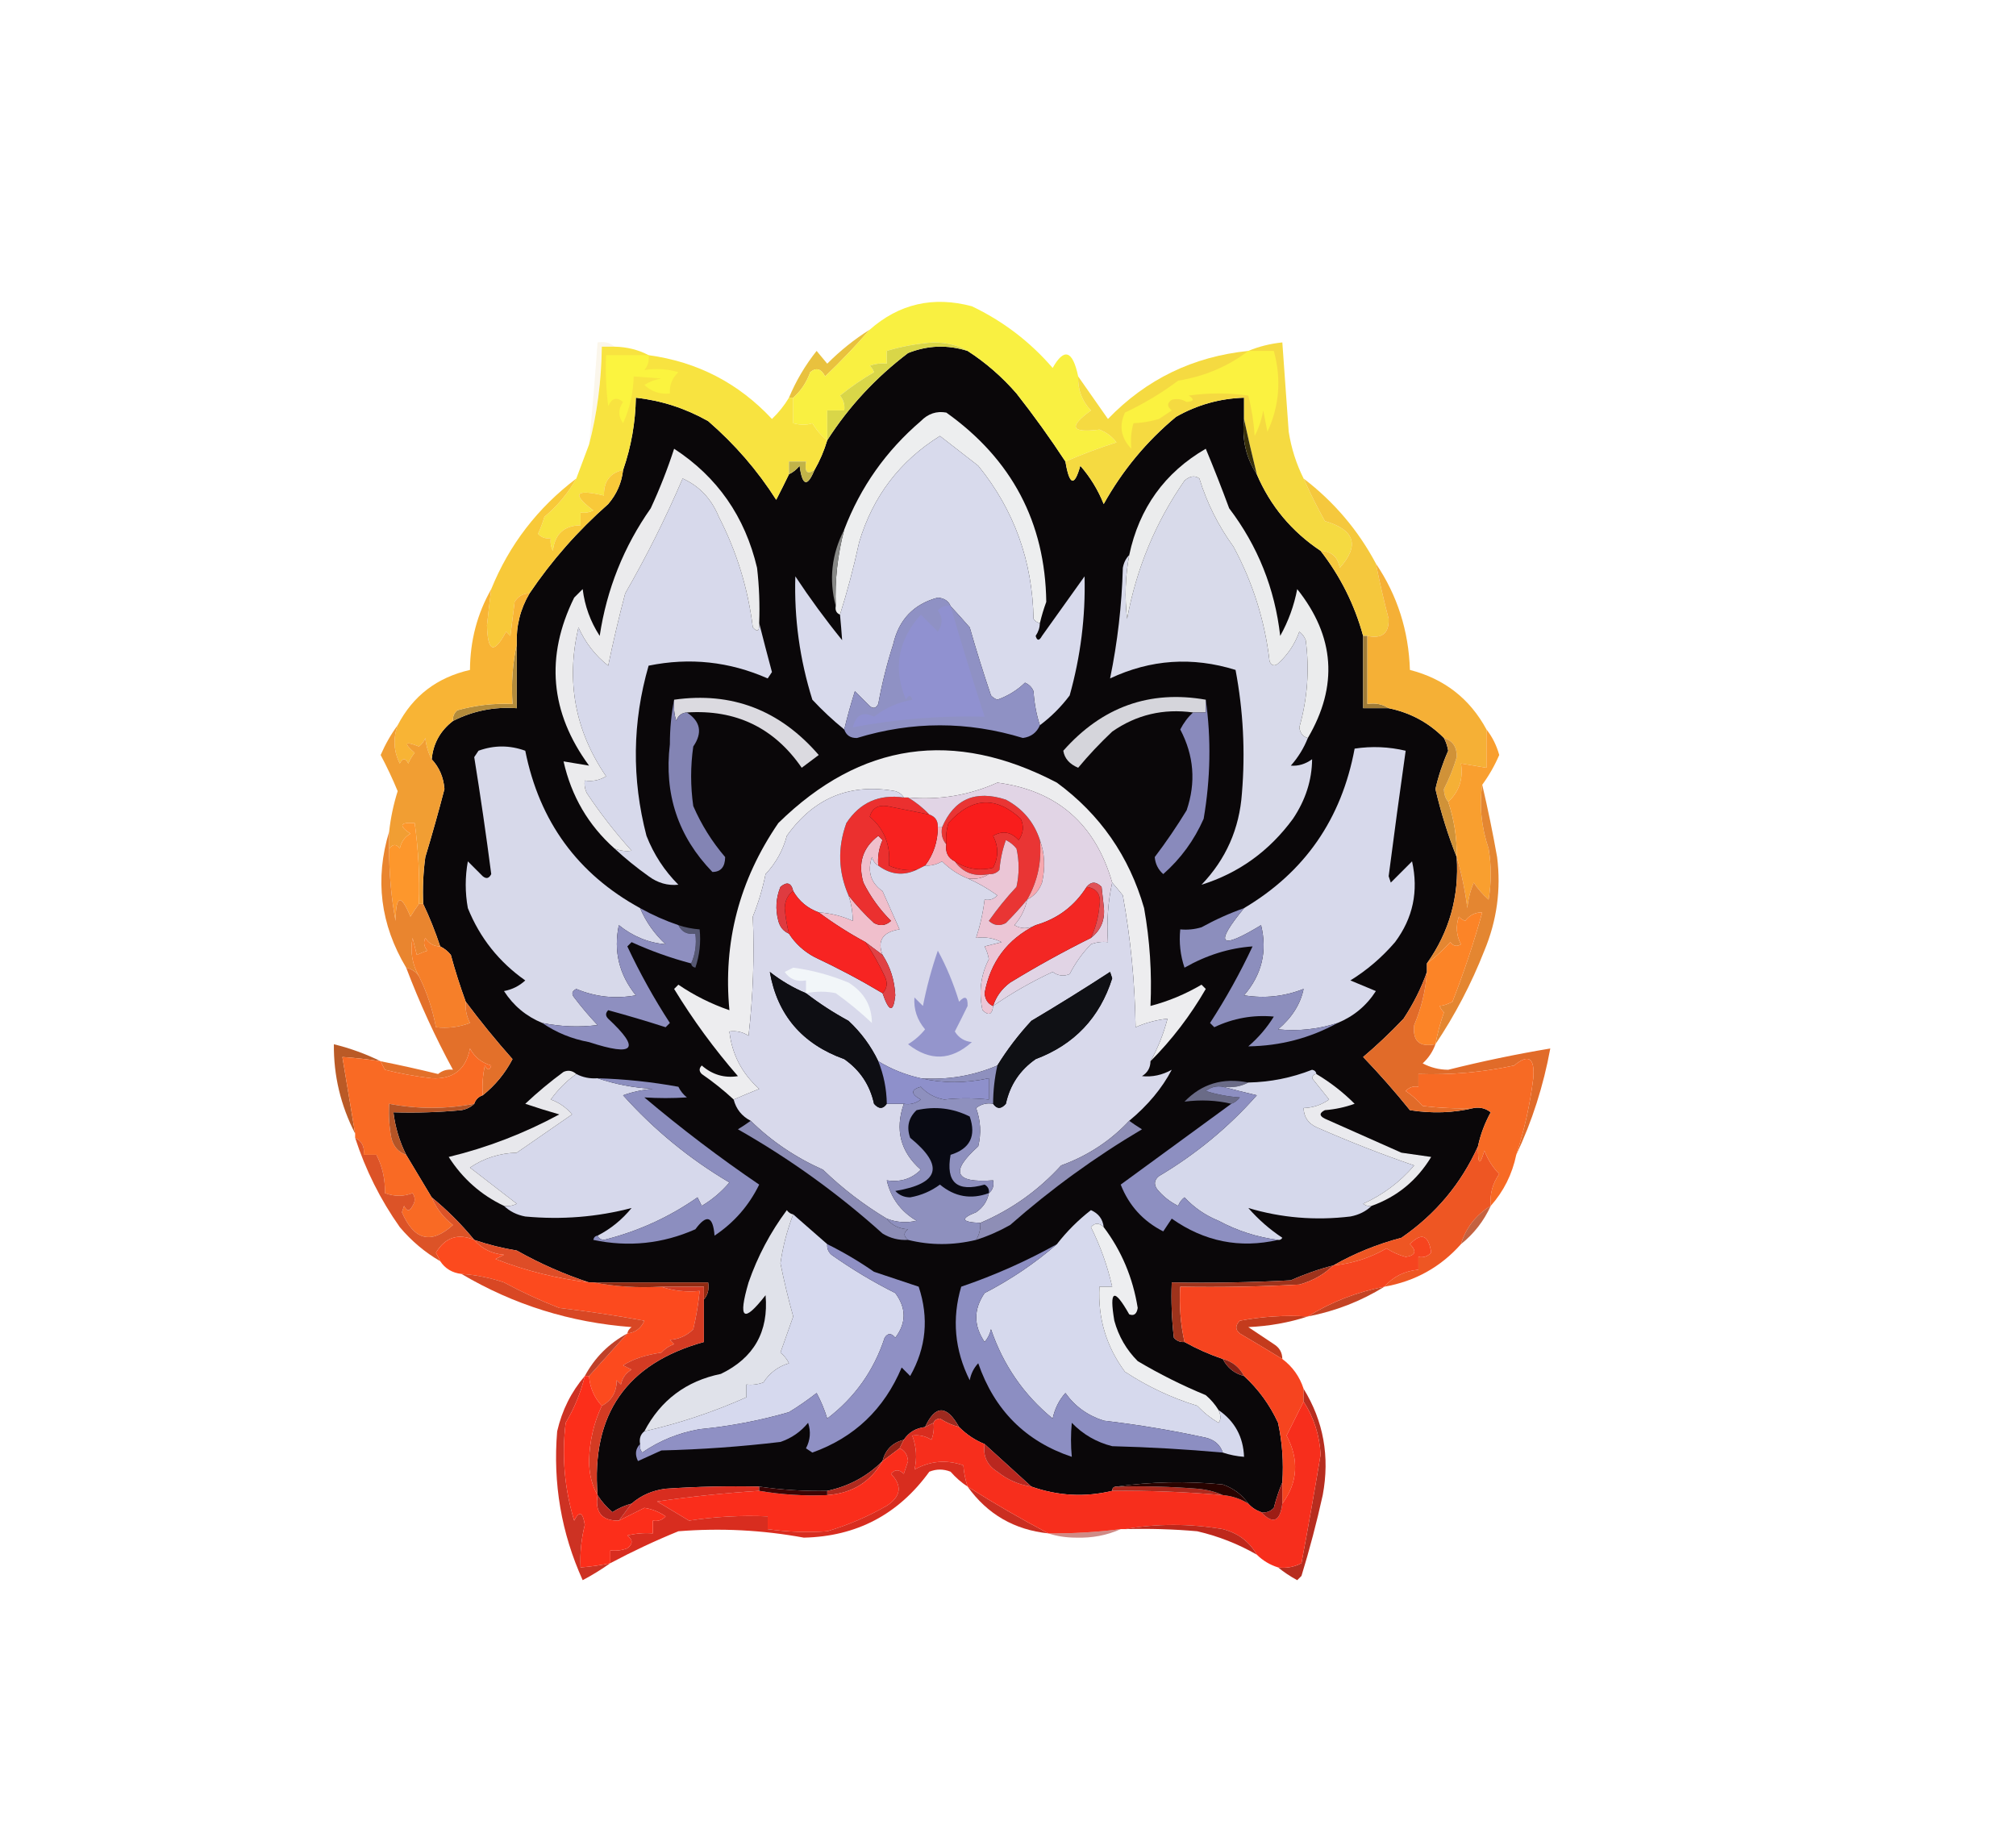 <?xml version="1.0" encoding="UTF-8"?>
<!DOCTYPE svg PUBLIC "-//W3C//DTD SVG 1.1//EN" "http://www.w3.org/Graphics/SVG/1.1/DTD/svg11.dtd">
<svg xmlns="http://www.w3.org/2000/svg" version="1.1" width="474px" height="434px" style="shape-rendering:geometricPrecision; text-rendering:geometricPrecision; image-rendering:optimizeQuality; fill-rule:evenodd; clip-rule:evenodd" xmlns:xlink="http://www.w3.org/1999/xlink">
<g><path style="opacity:1" fill="#0a0709" d="M 227.5,82.5 C 231.732,85.222 235.565,88.555 239,92.5C 243.1,97.724 246.933,103.057 250.5,108.5C 251.441,114.145 252.608,114.479 254,109.5C 256.339,112.176 258.172,115.176 259.5,118.5C 263.906,110.596 269.573,103.763 276.5,98C 281.477,95.174 286.811,93.674 292.5,93.5C 292.5,95.167 292.5,96.833 292.5,98.5C 291.965,103.312 292.965,107.645 295.5,111.5C 298.681,118.947 303.681,124.947 310.5,129.5C 315.157,135.494 318.49,142.161 320.5,149.5C 320.5,155.167 320.5,160.833 320.5,166.5C 322.5,166.5 324.5,166.5 326.5,166.5C 331.572,167.535 335.905,169.868 339.5,173.5C 339.982,174.416 340.315,175.416 340.5,176.5C 339.21,179.411 338.21,182.411 337.5,185.5C 338.801,191.063 340.467,196.396 342.5,201.5C 343.108,210.744 340.775,219.077 335.5,226.5C 335.5,227.167 335.5,227.833 335.5,228.5C 334.16,232.317 332.326,235.983 330,239.5C 326.958,242.711 323.791,245.711 320.5,248.5C 324.353,252.518 328.019,256.685 331.5,261C 336.684,261.816 341.684,261.65 346.5,260.5C 347.978,260.238 349.311,260.571 350.5,261.5C 349.1,264.035 348.1,266.702 347.5,269.5C 343.534,278.305 337.534,285.472 329.5,291C 323.797,292.506 318.463,294.672 313.5,297.5C 310.081,298.374 306.748,299.54 303.5,301C 294.173,301.5 284.839,301.666 275.5,301.5C 275.334,305.846 275.501,310.179 276,314.5C 276.671,315.252 277.504,315.586 278.5,315.5C 281.352,317.091 284.352,318.424 287.5,319.5C 288.585,321.587 290.251,322.92 292.5,323.5C 295.894,326.616 298.561,330.282 300.5,334.5C 301.493,339.12 301.827,343.786 301.5,348.5C 300.717,350.343 300.05,352.343 299.5,354.5C 298.675,355.386 297.675,355.719 296.5,355.5C 295.29,355.068 294.29,354.401 293.5,353.5C 292.014,351.381 290.014,349.881 287.5,349C 278.99,348.177 270.656,348.343 262.5,349.5C 261.833,349.5 261.5,349.833 261.5,350.5C 255.11,352.039 248.776,351.705 242.5,349.5C 238.859,346.195 235.192,342.862 231.5,339.5C 229.246,338.585 227.246,337.252 225.5,335.5C 222.574,330.271 219.907,330.271 217.5,335.5C 215.326,335.75 213.659,336.75 212.5,338.5C 209.833,339.167 208.167,340.833 207.5,343.5C 203.886,347.101 199.553,349.435 194.5,350.5C 189.13,350.608 183.797,350.275 178.5,349.5C 171.159,349.334 163.826,349.5 156.5,350C 153.401,350.387 150.734,351.554 148.5,353.5C 146.906,353.92 145.406,354.586 144,355.5C 142.588,354.314 141.421,352.981 140.5,351.5C 138.972,332.532 147.305,320.532 165.5,315.5C 165.5,312.167 165.5,308.833 165.5,305.5C 166.434,304.432 166.768,303.099 166.5,301.5C 157.5,301.5 148.5,301.5 139.5,301.5C 139.167,301.5 138.833,301.5 138.5,301.5C 132.668,299.589 127.001,297.089 121.5,294C 118.066,293.442 114.733,292.609 111.5,291.5C 108.527,287.86 105.194,284.527 101.5,281.5C 99.485,278.131 97.485,274.798 95.5,271.5C 93.921,268.341 92.921,265.007 92.5,261.5C 97.844,261.666 103.177,261.499 108.5,261C 109.737,260.768 110.737,260.268 111.5,259.5C 111.833,258.5 112.5,257.833 113.5,257.5C 116.416,255.18 118.75,252.346 120.5,249C 116.604,244.613 112.938,240.113 109.5,235.5C 108.184,231.911 107.017,228.244 106,224.5C 105.292,223.619 104.458,222.953 103.5,222.5C 102.342,219.011 101.009,215.678 99.5,212.5C 99.335,208.818 99.501,205.152 100,201.5C 101.604,196.19 103.104,190.856 104.5,185.5C 104.286,182.748 103.286,180.414 101.5,178.5C 101.861,174.778 103.528,171.778 106.5,169.5C 111.181,167.12 116.181,166.12 121.5,166.5C 121.5,161.5 121.5,156.5 121.5,151.5C 121.326,147.189 122.326,143.189 124.5,139.5C 129.685,131.804 135.852,124.804 143,118.5C 144.993,116.182 146.159,113.516 146.5,110.5C 148.399,105.006 149.399,99.339 149.5,93.5C 155.496,94.156 161.162,95.99 166.5,99C 172.797,104.454 178.13,110.621 182.5,117.5C 183.549,115.472 184.549,113.472 185.5,111.5C 186.458,111.047 187.292,110.381 188,109.5C 188.639,114.27 189.805,114.603 191.5,110.5C 192.758,108.313 193.758,105.98 194.5,103.5C 199.553,95.609 205.886,88.775 213.5,83C 218.098,81.174 222.764,81.007 227.5,82.5 Z"/></g>
<g><path style="opacity:1" fill="#e9c13e" d="M 204.5,77.5 C 201.204,81.298 197.704,84.964 194,88.5C 193.072,86.665 191.906,86.332 190.5,87.5C 189.642,89.901 188.309,91.901 186.5,93.5C 186.167,93.5 185.833,93.5 185.5,93.5C 187.14,89.559 189.306,85.892 192,82.5C 192.833,83.5 193.667,84.5 194.5,85.5C 197.583,82.406 200.916,79.739 204.5,77.5 Z"/></g>
<g><path style="opacity:0.1" fill="#d7a836" d="M 144.5,81.5 C 143.5,81.5 142.5,81.5 141.5,81.5C 141.398,89.566 140.398,97.232 138.5,104.5C 139.261,96.512 139.928,88.512 140.5,80.5C 142.099,80.232 143.432,80.566 144.5,81.5 Z"/></g>
<g><path style="opacity:1" fill="#f9f041" d="M 253.5,88.5 C 253.377,91.588 254.377,94.255 256.5,96.5C 251.164,100.349 251.831,101.849 258.5,101C 260.116,101.615 261.449,102.615 262.5,104C 258.375,105.323 254.375,106.823 250.5,108.5C 246.933,103.057 243.1,97.724 239,92.5C 235.565,88.555 231.732,85.222 227.5,82.5C 225.257,81.188 222.59,80.522 219.5,80.5C 215.703,80.763 212.036,81.43 208.5,82.5C 208.5,83.5 208.5,84.5 208.5,85.5C 207.127,85.343 205.793,85.51 204.5,86C 204.957,86.414 205.291,86.914 205.5,87.5C 202.702,89.13 200.035,90.963 197.5,93C 198.337,94.011 198.67,95.178 198.5,96.5C 197.167,96.5 195.833,96.5 194.5,96.5C 194.5,98.833 194.5,101.167 194.5,103.5C 193.115,102.426 191.949,101.093 191,99.5C 189.701,99.966 188.201,99.966 186.5,99.5C 186.5,97.5 186.5,95.5 186.5,93.5C 188.309,91.901 189.642,89.901 190.5,87.5C 191.906,86.332 193.072,86.665 194,88.5C 197.704,84.964 201.204,81.298 204.5,77.5C 211.42,71.413 219.42,69.58 228.5,72C 235.829,75.491 242.162,80.324 247.5,86.5C 250.203,81.697 252.203,82.363 253.5,88.5 Z"/></g>
<g><path style="opacity:1" fill="#d9d648" d="M 227.5,82.5 C 222.764,81.007 218.098,81.174 213.5,83C 205.886,88.775 199.553,95.609 194.5,103.5C 194.5,101.167 194.5,98.833 194.5,96.5C 195.833,96.5 197.167,96.5 198.5,96.5C 198.67,95.178 198.337,94.011 197.5,93C 200.035,90.963 202.702,89.13 205.5,87.5C 205.291,86.914 204.957,86.414 204.5,86C 205.793,85.51 207.127,85.343 208.5,85.5C 208.5,84.5 208.5,83.5 208.5,82.5C 212.036,81.43 215.703,80.763 219.5,80.5C 222.59,80.522 225.257,81.188 227.5,82.5 Z"/></g>
<g><path style="opacity:1" fill="#edeeef" d="M 244.5,146.5 C 243.883,146.389 243.383,146.056 243,145.5C 242.762,131.877 238.428,119.877 230,109.5C 226.989,107.153 223.989,104.819 221,102.5C 211.543,108.395 205.209,116.728 202,127.5C 200.725,133.383 199.225,139.05 197.5,144.5C 196.662,144.158 196.328,143.492 196.5,142.5C 196.268,136.378 196.935,130.378 198.5,124.5C 202.311,114.512 208.311,106.012 216.5,99C 218.212,97.249 220.212,96.582 222.5,97C 237.906,107.984 245.739,122.817 246,141.5C 245.392,143.154 244.892,144.821 244.5,146.5 Z"/></g>
<g><path style="opacity:1" fill="#f8e340" d="M 144.5,81.5 C 147.428,81.565 150.095,82.232 152.5,83.5C 163.97,85.068 173.637,90.068 181.5,98.5C 183.082,96.985 184.416,95.319 185.5,93.5C 185.833,93.5 186.167,93.5 186.5,93.5C 186.5,95.5 186.5,97.5 186.5,99.5C 188.201,99.966 189.701,99.966 191,99.5C 191.949,101.093 193.115,102.426 194.5,103.5C 193.758,105.98 192.758,108.313 191.5,110.5C 189.797,111.66 189.131,110.993 189.5,108.5C 188.167,108.5 186.833,108.5 185.5,108.5C 185.5,109.5 185.5,110.5 185.5,111.5C 184.549,113.472 183.549,115.472 182.5,117.5C 178.13,110.621 172.797,104.454 166.5,99C 161.162,95.99 155.496,94.156 149.5,93.5C 149.399,99.339 148.399,105.006 146.5,110.5C 143.441,111.157 141.941,113.157 142,116.5C 135.201,114.915 134.368,116.082 139.5,120C 138.552,120.483 137.552,120.649 136.5,120.5C 136.5,121.5 136.5,122.5 136.5,123.5C 132.61,123.555 130.443,125.555 130,129.5C 129.517,128.552 129.351,127.552 129.5,126.5C 128.325,126.719 127.325,126.386 126.5,125.5C 127.098,124.205 127.598,122.872 128,121.5C 131.112,118.899 133.612,115.899 135.5,112.5C 136.5,109.833 137.5,107.167 138.5,104.5C 140.398,97.232 141.398,89.566 141.5,81.5C 142.5,81.5 143.5,81.5 144.5,81.5 Z"/></g>
<g><path style="opacity:1" fill="#fbf43f" d="M 152.5,83.5 C 152.67,84.822 152.337,85.989 151.5,87C 154.199,86.562 156.865,86.728 159.5,87.5C 158.05,88.85 157.383,90.516 157.5,92.5C 155.173,92.753 153.173,92.086 151.5,90.5C 152.729,89.719 154.062,89.219 155.5,89C 153.141,88.792 150.974,88.626 149,88.5C 148.895,92.37 148.062,96.037 146.5,99.5C 145.319,97.865 145.319,96.198 146.5,94.5C 144.993,93.261 143.826,93.595 143,95.5C 142.501,91.514 142.334,87.514 142.5,83.5C 145.833,83.5 149.167,83.5 152.5,83.5 Z"/></g>
<g><path style="opacity:1" fill="#c1b349" d="M 191.5,110.5 C 189.805,114.603 188.639,114.27 188,109.5C 187.292,110.381 186.458,111.047 185.5,111.5C 185.5,110.5 185.5,109.5 185.5,108.5C 186.833,108.5 188.167,108.5 189.5,108.5C 189.131,110.993 189.797,111.66 191.5,110.5 Z"/></g>
<g><path style="opacity:1" fill="#d8daec" d="M 244.5,146.5 C 244.461,147.583 244.127,148.583 243.5,149.5C 243.846,150.696 244.346,150.696 245,149.5C 248.333,144.833 251.667,140.167 255,135.5C 255.242,144.967 254.075,154.301 251.5,163.5C 249.506,166.161 247.173,168.494 244.5,170.5C 243.683,168.031 243.183,165.365 243,162.5C 242.612,161.572 241.945,160.905 241,160.5C 239.174,162.27 237.008,163.603 234.5,164.5C 233.914,164.291 233.414,163.957 233,163.5C 231.209,158.217 229.542,152.884 228,147.5C 226.483,145.76 224.983,144.094 223.5,142.5C 223.03,141.307 222.03,140.64 220.5,140.5C 214.823,142.012 211.323,145.678 210,151.5C 208.521,156.101 207.354,160.768 206.5,165.5C 205.998,166.521 205.332,166.688 204.5,166C 203.333,164.833 202.167,163.667 201,162.5C 200.027,165.579 199.194,168.579 198.5,171.5C 195.87,169.372 193.37,167.039 191,164.5C 188.033,155.037 186.7,145.37 187,135.5C 190.422,140.678 194.089,145.678 198,150.5C 197.865,148.575 197.698,146.575 197.5,144.5C 199.225,139.05 200.725,133.383 202,127.5C 205.209,116.728 211.543,108.395 221,102.5C 223.989,104.819 226.989,107.153 230,109.5C 238.428,119.877 242.762,131.877 243,145.5C 243.383,146.056 243.883,146.389 244.5,146.5 Z"/></g>
<g><path style="opacity:1" fill="#f5da41" d="M 306.5,112.5 C 308.054,115.98 309.721,119.313 311.5,122.5C 318.556,124.569 319.723,128.236 315,133.5C 314.568,130.928 313.068,129.594 310.5,129.5C 303.681,124.947 298.681,118.947 295.5,111.5C 294.401,107.07 293.401,102.737 292.5,98.5C 292.5,96.833 292.5,95.167 292.5,93.5C 286.811,93.674 281.477,95.174 276.5,98C 269.573,103.763 263.906,110.596 259.5,118.5C 258.172,115.176 256.339,112.176 254,109.5C 252.608,114.479 251.441,114.145 250.5,108.5C 254.375,106.823 258.375,105.323 262.5,104C 261.449,102.615 260.116,101.615 258.5,101C 251.831,101.849 251.164,100.349 256.5,96.5C 254.377,94.255 253.377,91.588 253.5,88.5C 255.824,91.804 258.157,95.138 260.5,98.5C 269.507,89.164 280.507,83.83 293.5,82.5C 295.961,81.469 298.627,80.802 301.5,80.5C 302,87.494 302.5,94.494 303,101.5C 303.605,105.369 304.771,109.035 306.5,112.5 Z"/></g>
<g><path style="opacity:1" fill="#372f0b" d="M 292.5,98.5 C 293.401,102.737 294.401,107.07 295.5,111.5C 292.965,107.645 291.965,103.312 292.5,98.5 Z"/></g>
<g><path style="opacity:1" fill="#fbf240" d="M 293.5,82.5 C 295.5,82.5 297.5,82.5 299.5,82.5C 301.312,89.117 300.812,95.451 298,101.5C 297.667,99.833 297.333,98.167 297,96.5C 296.64,98.608 295.973,100.608 295,102.5C 294.788,99.242 294.288,96.076 293.5,93C 288.833,92.333 284.167,92.333 279.5,93C 280.888,93.889 280.722,94.389 279,94.5C 277.838,93.813 276.672,93.647 275.5,94C 274.359,94.741 274.359,95.575 275.5,96.5C 274.5,97.167 273.5,97.833 272.5,98.5C 270.424,99.1 268.424,99.433 266.5,99.5C 265.949,101.413 265.782,103.413 266,105.5C 263.558,102.962 263.058,100.128 264.5,97C 268.91,94.927 273.077,92.427 277,89.5C 283.275,88.462 288.775,86.128 293.5,82.5 Z"/></g>
<g><path style="opacity:1" fill="#d8daea" d="M 307.5,173.5 C 306.554,175.89 305.221,178.056 303.5,180C 305.256,180.14 306.922,179.64 308.5,178.5C 308.461,183.419 306.961,188.086 304,192.5C 298.432,200.094 291.266,205.261 282.5,208C 288.245,202.006 291.412,194.84 292,186.5C 292.812,176.756 292.312,167.089 290.5,157.5C 280.365,154.347 270.532,155.013 261,159.5C 262.754,150.995 263.754,142.328 264,133.5C 264.232,132.263 264.732,131.263 265.5,130.5C 264.578,135.472 264.412,140.472 265,145.5C 267.207,133.602 271.707,122.768 278.5,113C 279.76,111.887 280.927,111.72 282,112.5C 283.777,118.278 286.444,123.611 290,128.5C 294.571,136.97 297.405,145.97 298.5,155.5C 299.002,156.521 299.668,156.688 300.5,156C 302.79,153.921 304.457,151.421 305.5,148.5C 306.192,149.025 306.692,149.692 307,150.5C 307.914,157.452 307.414,164.285 305.5,171C 305.684,172.376 306.351,173.209 307.5,173.5 Z"/></g>
<g><path style="opacity:1" fill="#ebeced" d="M 307.5,173.5 C 306.351,173.209 305.684,172.376 305.5,171C 307.414,164.285 307.914,157.452 307,150.5C 306.692,149.692 306.192,149.025 305.5,148.5C 304.457,151.421 302.79,153.921 300.5,156C 299.668,156.688 299.002,156.521 298.5,155.5C 297.405,145.97 294.571,136.97 290,128.5C 286.444,123.611 283.777,118.278 282,112.5C 280.927,111.72 279.76,111.887 278.5,113C 271.707,122.768 267.207,133.602 265,145.5C 264.412,140.472 264.578,135.472 265.5,130.5C 267.853,119.431 273.853,111.098 283.5,105.5C 285.43,110.122 287.263,114.788 289,119.5C 295.737,128.373 299.737,138.373 301,149.5C 302.927,146.052 304.261,142.385 305,138.5C 313.847,149.606 314.68,161.272 307.5,173.5 Z"/></g>
<g><path style="opacity:1" fill="#f5c83d" d="M 306.5,112.5 C 313.661,117.987 319.328,124.653 323.5,132.5C 324.37,136.85 325.37,141.183 326.5,145.5C 326.597,148.911 324.93,150.245 321.5,149.5C 321.167,149.5 320.833,149.5 320.5,149.5C 318.49,142.161 315.157,135.494 310.5,129.5C 313.068,129.594 314.568,130.928 315,133.5C 319.723,128.236 318.556,124.569 311.5,122.5C 309.721,119.313 308.054,115.98 306.5,112.5 Z"/></g>
<g><path style="opacity:1" fill="#878886" d="M 198.5,124.5 C 196.935,130.378 196.268,136.378 196.5,142.5C 194.853,136.272 195.52,130.272 198.5,124.5 Z"/></g>
<g><path style="opacity:1" fill="#d7d9eb" d="M 178.5,146.5 C 179.437,150.215 180.437,154.048 181.5,158C 181.167,158.5 180.833,159 180.5,159.5C 171.491,155.527 162.157,154.527 152.5,156.5C 148.671,169.766 148.505,183.099 152,196.5C 153.713,200.873 156.213,204.707 159.5,208C 156.983,208.257 154.65,207.59 152.5,206C 149.645,203.969 146.978,201.803 144.5,199.5C 145.847,200.028 147.181,200.195 148.5,200C 144.645,195.726 141.145,191.226 138,186.5C 137.517,185.552 137.351,184.552 137.5,183.5C 139.288,183.785 140.955,183.452 142.5,182.5C 135.204,171.814 133.038,160.148 136,147.5C 137.631,151.121 139.965,154.121 143,156.5C 144.176,150.797 145.509,145.13 147,139.5C 152.053,130.728 156.553,121.728 160.5,112.5C 164.44,114.278 167.273,117.278 169,121.5C 173.214,129.69 175.881,138.357 177,147.5C 178.107,148.712 178.607,148.379 178.5,146.5 Z"/></g>
<g><path style="opacity:1" fill="#f8c939" d="M 146.5,110.5 C 146.159,113.516 144.993,116.182 143,118.5C 135.852,124.804 129.685,131.804 124.5,139.5C 122.983,139.511 121.816,140.177 121,141.5C 120.667,144.167 120.333,146.833 120,149.5C 119.667,149.167 119.333,148.833 119,148.5C 116.155,153.842 114.655,153.342 114.5,147C 114.798,144.152 115.131,141.319 115.5,138.5C 119.733,128.07 126.399,119.403 135.5,112.5C 133.612,115.899 131.112,118.899 128,121.5C 127.598,122.872 127.098,124.205 126.5,125.5C 127.325,126.386 128.325,126.719 129.5,126.5C 129.351,127.552 129.517,128.552 130,129.5C 130.443,125.555 132.61,123.555 136.5,123.5C 136.5,122.5 136.5,121.5 136.5,120.5C 137.552,120.649 138.552,120.483 139.5,120C 134.368,116.082 135.201,114.915 142,116.5C 141.941,113.157 143.441,111.157 146.5,110.5 Z"/></g>
<g><path style="opacity:1" fill="#ebebed" d="M 178.5,146.5 C 178.607,148.379 178.107,148.712 177,147.5C 175.881,138.357 173.214,129.69 169,121.5C 167.273,117.278 164.44,114.278 160.5,112.5C 156.553,121.728 152.053,130.728 147,139.5C 145.509,145.13 144.176,150.797 143,156.5C 139.965,154.121 137.631,151.121 136,147.5C 133.038,160.148 135.204,171.814 142.5,182.5C 140.955,183.452 139.288,183.785 137.5,183.5C 137.351,184.552 137.517,185.552 138,186.5C 141.145,191.226 144.645,195.726 148.5,200C 147.181,200.195 145.847,200.028 144.5,199.5C 138.343,194.031 134.343,187.198 132.5,179C 134.5,179.333 136.5,179.667 138.5,180C 129.335,167.52 128.168,154.354 135,140.5C 135.667,139.833 136.333,139.167 137,138.5C 137.483,142.467 138.816,146.134 141,149.5C 142.655,138.53 146.655,128.53 153,119.5C 155.122,114.927 156.955,110.26 158.5,105.5C 168.665,112.126 175.165,121.459 178,133.5C 178.499,137.821 178.666,142.154 178.5,146.5 Z"/></g>
<g><path style="opacity:1" fill="#b38b3b" d="M 121.5,151.5 C 121.5,156.5 121.5,161.5 121.5,166.5C 116.181,166.12 111.181,167.12 106.5,169.5C 106.414,168.504 106.748,167.671 107.5,167C 111.751,165.805 116.085,165.305 120.5,165.5C 120.181,160.637 120.514,155.97 121.5,151.5 Z"/></g>
<g><path style="opacity:1" fill="#9f7b38" d="M 320.5,149.5 C 320.833,149.5 321.167,149.5 321.5,149.5C 321.5,154.833 321.5,160.167 321.5,165.5C 323.415,165.216 325.081,165.549 326.5,166.5C 324.5,166.5 322.5,166.5 320.5,166.5C 320.5,160.833 320.5,155.167 320.5,149.5 Z"/></g>
<g><path style="opacity:1" fill="#8f91c4" d="M 223.5,142.5 C 224.983,144.094 226.483,145.76 228,147.5C 229.542,152.884 231.209,158.217 233,163.5C 233.414,163.957 233.914,164.291 234.5,164.5C 237.008,163.603 239.174,162.27 241,160.5C 241.945,160.905 242.612,161.572 243,162.5C 243.183,165.365 243.683,168.031 244.5,170.5C 243.751,172.246 242.417,173.246 240.5,173.5C 227.491,169.53 214.491,169.53 201.5,173.5C 199.962,173.547 198.962,172.88 198.5,171.5C 199.194,168.579 200.027,165.579 201,162.5C 202.167,163.667 203.333,164.833 204.5,166C 205.332,166.688 205.998,166.521 206.5,165.5C 207.354,160.768 208.521,156.101 210,151.5C 211.323,145.678 214.823,142.012 220.5,140.5C 222.03,140.64 223.03,141.307 223.5,142.5 Z"/></g>
<g><path style="opacity:1" fill="#9091d0" d="M 223.5,142.5 C 226.047,151.264 228.714,159.931 231.5,168.5C 221.006,168.224 210.673,169.057 200.5,171C 201.276,168.013 202.943,167.18 205.5,168.5C 208.157,166.432 211.157,165.099 214.5,164.5C 214.154,163.304 213.654,163.304 213,164.5C 209.935,157.23 211.101,150.563 216.5,144.5C 217.833,145.833 219.167,147.167 220.5,148.5C 221.681,146.865 221.681,145.198 220.5,143.5C 221.325,142.614 222.325,142.281 223.5,142.5 Z"/></g>
<g><path style="opacity:1" fill="#d5d5db" d="M 283.5,164.5 C 283.5,165.5 283.5,166.5 283.5,167.5C 282.5,167.5 281.5,167.5 280.5,167.5C 273.527,166.536 267.193,168.036 261.5,172C 258.622,174.709 255.956,177.542 253.5,180.5C 251.456,179.644 250.289,178.311 250,176.5C 259.13,166.183 270.297,162.183 283.5,164.5 Z"/></g>
<g><path style="opacity:1" fill="#f8b435" d="M 115.5,138.5 C 115.131,141.319 114.798,144.152 114.5,147C 114.655,153.342 116.155,153.842 119,148.5C 119.333,148.833 119.667,149.167 120,149.5C 120.333,146.833 120.667,144.167 121,141.5C 121.816,140.177 122.983,139.511 124.5,139.5C 122.326,143.189 121.326,147.189 121.5,151.5C 120.514,155.97 120.181,160.637 120.5,165.5C 116.085,165.305 111.751,165.805 107.5,167C 106.748,167.671 106.414,168.504 106.5,169.5C 103.528,171.778 101.861,174.778 101.5,178.5C 100.698,177.048 100.198,175.382 100,173.5C 99.692,174.308 99.192,174.975 98.5,175.5C 95.151,174.17 94.818,174.67 97.5,177C 96.874,177.75 96.374,178.584 96,179.5C 95.333,178.167 94.667,178.167 94,179.5C 92.549,176.628 92.382,173.628 93.5,170.5C 97.08,163.603 102.747,159.27 110.5,157.5C 110.535,150.626 112.202,144.293 115.5,138.5 Z"/></g>
<g><path style="opacity:1" fill="#f5b036" d="M 323.5,132.5 C 328.537,139.949 331.204,148.283 331.5,157.5C 339.577,159.586 345.577,164.252 349.5,171.5C 349.5,174.5 349.5,177.5 349.5,180.5C 347.5,180.167 345.5,179.833 343.5,179.5C 344.076,183.112 343.076,186.112 340.5,188.5C 339.853,187.726 339.52,186.726 339.5,185.5C 340.738,183.095 341.738,180.595 342.5,178C 342.586,175.648 341.586,174.148 339.5,173.5C 335.905,169.868 331.572,167.535 326.5,166.5C 325.081,165.549 323.415,165.216 321.5,165.5C 321.5,160.167 321.5,154.833 321.5,149.5C 324.93,150.245 326.597,148.911 326.5,145.5C 325.37,141.183 324.37,136.85 323.5,132.5 Z"/></g>
<g><path style="opacity:1" fill="#dbdae0" d="M 161.5,167.5 C 160.25,167.577 159.417,168.244 159,169.5C 158.506,167.866 158.34,166.199 158.5,164.5C 172.033,162.583 183.366,166.916 192.5,177.5C 191.167,178.5 189.833,179.5 188.5,180.5C 182.019,171.094 173.019,166.76 161.5,167.5 Z"/></g>
<g><path style="opacity:1" fill="#d09238" d="M 339.5,173.5 C 341.586,174.148 342.586,175.648 342.5,178C 341.738,180.595 340.738,183.095 339.5,185.5C 339.52,186.726 339.853,187.726 340.5,188.5C 341.91,192.704 342.577,197.037 342.5,201.5C 340.467,196.396 338.801,191.063 337.5,185.5C 338.21,182.411 339.21,179.411 340.5,176.5C 340.315,175.416 339.982,174.416 339.5,173.5 Z"/></g>
<g><path style="opacity:1" fill="#f99f2f" d="M 349.5,171.5 C 350.864,173.22 351.864,175.22 352.5,177.5C 351.408,180.024 350.074,182.357 348.5,184.5C 347.789,189.419 348.289,194.419 350,199.5C 350.667,203.5 350.667,207.5 350,211.5C 348.647,210.315 347.48,208.981 346.5,207.5C 345.692,209.423 345.192,211.423 345,213.5C 344.472,209.301 343.639,205.301 342.5,201.5C 342.577,197.037 341.91,192.704 340.5,188.5C 343.076,186.112 344.076,183.112 343.5,179.5C 345.5,179.833 347.5,180.167 349.5,180.5C 349.5,177.5 349.5,174.5 349.5,171.5 Z"/></g>
<g><path style="opacity:1" fill="#f19e33" d="M 93.5,170.5 C 92.382,173.628 92.549,176.628 94,179.5C 94.667,178.167 95.333,178.167 96,179.5C 96.374,178.584 96.874,177.75 97.5,177C 94.818,174.67 95.151,174.17 98.5,175.5C 99.192,174.975 99.692,174.308 100,173.5C 100.198,175.382 100.698,177.048 101.5,178.5C 103.286,180.414 104.286,182.748 104.5,185.5C 103.104,190.856 101.604,196.19 100,201.5C 99.501,205.152 99.335,208.818 99.5,212.5C 99.167,212.5 98.833,212.5 98.5,212.5C 98.705,206.122 98.372,199.789 97.5,193.5C 94.001,193.259 93.668,194.092 96.5,196C 95.151,196.772 94.318,197.939 94,199.5C 93.23,198.402 92.397,198.402 91.5,199.5C 91.5,198.167 91.5,196.833 91.5,195.5C 91.85,192.278 92.517,189.112 93.5,186C 92.326,183.15 90.993,180.316 89.5,177.5C 90.608,174.941 91.941,172.608 93.5,170.5 Z"/></g>
<g><path style="opacity:1" fill="#d7d9ea" d="M 150.5,213.5 C 151.866,216.713 153.866,219.546 156.5,222C 152.461,221.655 148.794,220.155 145.5,217.5C 144.223,223.609 145.556,229.109 149.5,234C 144.673,234.884 140.006,234.384 135.5,232.5C 134.479,233.002 134.312,233.668 135,234.5C 136.715,236.759 138.548,238.926 140.5,241C 136.141,241.534 131.808,241.368 127.5,240.5C 123.712,238.94 120.712,236.44 118.5,233C 120.421,232.64 122.088,231.806 123.5,230.5C 117.321,226.156 112.821,220.489 110,213.5C 109.333,209.833 109.333,206.167 110,202.5C 111.167,203.667 112.333,204.833 113.5,206C 114.332,206.688 114.998,206.521 115.5,205.5C 114.304,196.282 112.97,187.116 111.5,178C 111.833,177.5 112.167,177 112.5,176.5C 116.167,175.167 119.833,175.167 123.5,176.5C 126.827,193.134 135.827,205.468 150.5,213.5 Z"/></g>
<g><path style="opacity:1" fill="#898abc" d="M 283.5,164.5 C 284.789,173.7 284.622,183.033 283,192.5C 280.768,197.559 277.601,201.892 273.5,205.5C 272.304,204.441 271.637,203.107 271.5,201.5C 274.161,197.995 276.661,194.328 279,190.5C 281.224,183.956 280.724,177.622 277.5,171.5C 278.286,169.959 279.286,168.626 280.5,167.5C 281.5,167.5 282.5,167.5 283.5,167.5C 283.5,166.5 283.5,165.5 283.5,164.5 Z"/></g>
<g><path style="opacity:1" fill="#d7d9eb" d="M 314.5,240.5 C 309.929,241.977 305.262,242.477 300.5,242C 303.776,239.212 305.776,236.045 306.5,232.5C 301.972,234.281 297.305,234.781 292.5,234C 296.682,229.153 298.015,223.653 296.5,217.5C 286.742,223.451 285.409,222.118 292.5,213.5C 306.764,205.04 315.431,192.54 318.5,176C 322.537,175.393 326.537,175.56 330.5,176.5C 329.111,186.283 327.777,196.116 326.5,206C 326.667,206.5 326.833,207 327,207.5C 328.667,205.833 330.333,204.167 332,202.5C 333.562,209.507 332.229,215.841 328,221.5C 324.942,225.062 321.442,228.062 317.5,230.5C 319.5,231.333 321.5,232.167 323.5,233C 321.288,236.44 318.288,238.94 314.5,240.5 Z"/></g>
<g><path style="opacity:1" fill="#8384b4" d="M 158.5,164.5 C 158.34,166.199 158.506,167.866 159,169.5C 159.417,168.244 160.25,167.577 161.5,167.5C 164.716,169.615 165.216,172.282 163,175.5C 162.333,180.167 162.333,184.833 163,189.5C 164.912,193.902 167.412,197.902 170.5,201.5C 170.471,203.824 169.471,204.99 167.5,205C 159.433,196.68 156.1,186.68 157.5,175C 157.501,171.317 157.835,167.817 158.5,164.5 Z"/></g>
<g><path style="opacity:1" fill="#fd972c" d="M 98.5,212.5 C 97.842,213.398 97.176,214.398 96.5,215.5C 94.252,210.04 93.085,210.373 93,216.5C 91.971,210.877 91.471,205.21 91.5,199.5C 92.397,198.402 93.23,198.402 94,199.5C 94.318,197.939 95.151,196.772 96.5,196C 93.668,194.092 94.001,193.259 97.5,193.5C 98.372,199.789 98.705,206.122 98.5,212.5 Z"/></g>
<g><path style="opacity:1" fill="#e48631" d="M 348.5,184.5 C 349.82,190.115 350.986,195.782 352,201.5C 352.949,209.09 351.949,216.423 349,223.5C 345.937,231.294 342.104,238.628 337.5,245.5C 337.979,242.936 338.645,240.436 339.5,238C 339.043,237.586 338.709,237.086 338.5,236.5C 339.365,236.436 340.365,236.103 341.5,235.5C 344.214,228.559 346.547,221.559 348.5,214.5C 346.857,214.48 345.524,215.147 344.5,216.5C 343.914,216.291 343.414,215.957 343,215.5C 342.242,217.769 342.409,219.936 343.5,222C 342.551,222.617 341.718,222.451 341,221.5C 339.296,223.373 337.463,225.04 335.5,226.5C 340.775,219.077 343.108,210.744 342.5,201.5C 343.639,205.301 344.472,209.301 345,213.5C 345.192,211.423 345.692,209.423 346.5,207.5C 347.48,208.981 348.647,210.315 350,211.5C 350.667,207.5 350.667,203.5 350,199.5C 348.289,194.419 347.789,189.419 348.5,184.5 Z"/></g>
<g><path style="opacity:1" fill="#e9852f" d="M 91.5,195.5 C 91.5,196.833 91.5,198.167 91.5,199.5C 91.471,205.21 91.971,210.877 93,216.5C 93.085,210.373 94.252,210.04 96.5,215.5C 97.176,214.398 97.842,213.398 98.5,212.5C 98.833,212.5 99.167,212.5 99.5,212.5C 101.009,215.678 102.342,219.011 103.5,222.5C 101.983,222.489 100.816,221.823 100,220.5C 99.508,221.549 99.674,222.549 100.5,223.5C 99.753,223.736 98.919,224.07 98,224.5C 97.667,223.167 97.333,221.833 97,220.5C 96.414,223.729 96.914,226.729 98.5,229.5C 97.778,228.449 96.778,227.782 95.5,227.5C 89.428,217.345 88.094,206.678 91.5,195.5 Z"/></g>
<g><path style="opacity:1" fill="#ededef" d="M 270.5,249.5 C 272.242,246.393 273.575,243.059 274.5,239.5C 271.882,239.779 269.382,240.446 267,241.5C 266.847,231.081 265.847,220.748 264,210.5C 263.148,209.429 262.315,208.429 261.5,207.5C 257.529,193.685 248.529,185.851 234.5,184C 227.893,186.975 220.893,188.141 213.5,187.5C 213.167,187.5 212.833,187.5 212.5,187.5C 212.082,186.778 211.416,186.278 210.5,186C 199.84,184.076 191.34,187.576 185,196.5C 184.08,199.938 182.413,202.938 180,205.5C 179.308,208.936 178.308,212.27 177,215.5C 177.402,224.774 177.069,234.107 176,243.5C 174.644,242.62 173.144,242.286 171.5,242.5C 172.08,247.825 174.414,252.325 178.5,256C 176.389,256.845 174.389,257.678 172.5,258.5C 170.163,256.334 167.663,254.334 165,252.5C 164.333,251.833 164.333,251.167 165,250.5C 167.493,252.672 170.326,253.506 173.5,253C 167.92,246.588 162.92,239.754 158.5,232.5C 158.833,232.167 159.167,231.833 159.5,231.5C 163.221,234.027 167.221,236.027 171.5,237.5C 169.981,221.583 173.814,206.916 183,193.5C 202.398,174.478 224.232,171.311 248.5,184C 258.658,191.47 265.492,201.304 269,213.5C 270.356,221.095 270.856,228.762 270.5,236.5C 274.697,235.404 278.697,233.738 282.5,231.5C 282.833,231.833 283.167,232.167 283.5,232.5C 279.874,238.775 275.54,244.442 270.5,249.5 Z"/></g>
<g><path style="opacity:1" fill="#e93534" d="M 244.5,197.5 C 244.958,202.551 243.958,207.217 241.5,211.5C 239.967,213.355 238.3,215.188 236.5,217C 235.056,217.781 233.723,217.614 232.5,216.5C 234.477,213.688 236.644,211.022 239,208.5C 239.667,205.5 239.667,202.5 239,199.5C 238.311,198.643 237.478,197.977 236.5,197.5C 235.686,199.766 235.186,202.1 235,204.5C 234.329,205.252 233.496,205.586 232.5,205.5C 229.058,206.172 226.391,205.172 224.5,202.5C 227.228,204.288 230.228,204.788 233.5,204C 234.788,201.534 234.788,199.034 233.5,196.5C 235.724,195.22 237.724,195.553 239.5,197.5C 240.631,195.926 240.798,194.259 240,192.5C 234.116,187.083 228.45,187.416 223,193.5C 222.506,195.134 222.34,196.801 222.5,198.5C 221.566,197.432 221.232,196.099 221.5,194.5C 224.335,187.839 229.335,185.673 236.5,188C 240.47,190.131 243.137,193.298 244.5,197.5 Z"/></g>
<g><path style="opacity:1" fill="#ebc6d6" d="M 241.5,211.5 C 241.038,213.757 240.038,215.757 238.5,217.5C 240.095,218.434 241.761,218.434 243.5,217.5C 236.853,220.818 232.853,226.152 231.5,233.5C 231.64,235.03 232.307,236.03 233.5,236.5C 233.294,238.549 232.461,238.883 231,237.5C 230.082,233.257 230.582,229.257 232.5,225.5C 232.32,224.446 231.987,223.446 231.5,222.5C 232.833,222.167 234.167,221.833 235.5,221.5C 233.604,220.534 231.604,220.201 229.5,220.5C 230.461,217.574 231.127,214.574 231.5,211.5C 232.675,211.719 233.675,211.386 234.5,210.5C 232.216,208.864 229.882,207.531 227.5,206.5C 229.415,206.784 231.081,206.451 232.5,205.5C 233.496,205.586 234.329,205.252 235,204.5C 235.186,202.1 235.686,199.766 236.5,197.5C 237.478,197.977 238.311,198.643 239,199.5C 239.667,202.5 239.667,205.5 239,208.5C 236.644,211.022 234.477,213.688 232.5,216.5C 233.723,217.614 235.056,217.781 236.5,217C 238.3,215.188 239.967,213.355 241.5,211.5 Z"/></g>
<g><path style="opacity:1" fill="#f7a7ae" d="M 244.5,197.5 C 245.641,200.64 245.808,203.973 245,207.5C 244.34,209.324 243.173,210.657 241.5,211.5C 243.958,207.217 244.958,202.551 244.5,197.5 Z"/></g>
<g><path style="opacity:1" fill="#f3b2be" d="M 220.5,194.5 C 220.833,194.5 221.167,194.5 221.5,194.5C 221.232,196.099 221.566,197.432 222.5,198.5C 222.229,200.38 222.896,201.713 224.5,202.5C 226.391,205.172 229.058,206.172 232.5,205.5C 231.081,206.451 229.415,206.784 227.5,206.5C 225.264,205.611 223.264,204.278 221.5,202.5C 220.264,203.246 218.93,203.579 217.5,203.5C 219.485,200.879 220.485,197.879 220.5,194.5 Z"/></g>
<g><path style="opacity:1" fill="#f0bfcc" d="M 206.5,203.5 C 205.778,203.082 205.278,202.416 205,201.5C 203.898,204.905 204.732,207.572 207.5,209.5C 208.827,212.497 210.161,215.497 211.5,218.5C 207.542,219.124 206.208,221.124 207.5,224.5C 206.167,223.5 204.833,222.5 203.5,221.5C 199.628,219.403 195.961,217.069 192.5,214.5C 195.33,214.694 197.996,215.361 200.5,216.5C 200.483,214.435 200.15,212.435 199.5,210.5C 201.266,212.771 203.266,214.937 205.5,217C 206.944,217.781 208.277,217.614 209.5,216.5C 206.843,213.853 204.677,210.853 203,207.5C 201.662,202.95 202.829,199.283 206.5,196.5C 206.833,196.833 207.167,197.167 207.5,197.5C 206.652,199.409 206.318,201.409 206.5,203.5 Z"/></g>
<g><path style="opacity:1" fill="#f8211f" d="M 218.5,191.5 C 219.906,191.973 220.573,192.973 220.5,194.5C 220.485,197.879 219.485,200.879 217.5,203.5C 216.833,203.833 216.167,204.167 215.5,204.5C 213.208,204.756 211.041,204.423 209,203.5C 209.457,198.767 207.957,194.933 204.5,192C 205.044,190.053 206.377,189.22 208.5,189.5C 211.846,190.17 215.179,190.837 218.5,191.5 Z"/></g>
<g><path style="opacity:1" fill="#eb302f" d="M 212.5,187.5 C 212.833,187.5 213.167,187.5 213.5,187.5C 215.349,188.593 217.016,189.926 218.5,191.5C 215.179,190.837 211.846,190.17 208.5,189.5C 206.377,189.22 205.044,190.053 204.5,192C 207.957,194.933 209.457,198.767 209,203.5C 211.041,204.423 213.208,204.756 215.5,204.5C 212.373,205.96 209.373,205.627 206.5,203.5C 206.318,201.409 206.652,199.409 207.5,197.5C 207.167,197.167 206.833,196.833 206.5,196.5C 202.829,199.283 201.662,202.95 203,207.5C 204.677,210.853 206.843,213.853 209.5,216.5C 208.277,217.614 206.944,217.781 205.5,217C 203.266,214.937 201.266,212.771 199.5,210.5C 197.079,204.935 196.912,199.268 199,193.5C 202.194,188.655 206.694,186.655 212.5,187.5 Z"/></g>
<g><path style="opacity:1" fill="#f91d1c" d="M 224.5,202.5 C 222.896,201.713 222.229,200.38 222.5,198.5C 222.34,196.801 222.506,195.134 223,193.5C 228.45,187.416 234.116,187.083 240,192.5C 240.798,194.259 240.631,195.926 239.5,197.5C 237.724,195.553 235.724,195.22 233.5,196.5C 234.788,199.034 234.788,201.534 233.5,204C 230.228,204.788 227.228,204.288 224.5,202.5 Z"/></g>
<g><path style="opacity:1" fill="#e1d4e5" d="M 261.5,207.5 C 260.514,211.97 260.181,216.637 260.5,221.5C 259.127,221.343 257.793,221.51 256.5,222C 254.473,224.094 252.806,226.427 251.5,229C 250.101,229.595 248.768,229.428 247.5,228.5C 242.559,230.795 237.892,233.461 233.5,236.5C 234.203,234.284 235.536,232.451 237.5,231C 243.691,227.216 250.025,223.716 256.5,220.5C 258.894,218.668 259.894,216.168 259.5,213C 259.333,211.5 259.167,210 259,208.5C 257.708,207.209 256.542,207.209 255.5,208.5C 252.637,213.032 248.637,216.032 243.5,217.5C 241.761,218.434 240.095,218.434 238.5,217.5C 240.038,215.757 241.038,213.757 241.5,211.5C 243.173,210.657 244.34,209.324 245,207.5C 245.808,203.973 245.641,200.64 244.5,197.5C 243.137,193.298 240.47,190.131 236.5,188C 229.335,185.673 224.335,187.839 221.5,194.5C 221.167,194.5 220.833,194.5 220.5,194.5C 220.573,192.973 219.906,191.973 218.5,191.5C 217.016,189.926 215.349,188.593 213.5,187.5C 220.893,188.141 227.893,186.975 234.5,184C 248.529,185.851 257.529,193.685 261.5,207.5 Z"/></g>
<g><path style="opacity:1" fill="#565873" d="M 159.5,217.5 C 161.117,218.038 162.784,218.371 164.5,218.5C 164.817,221.572 164.484,224.572 163.5,227.5C 162.893,227.376 162.56,227.043 162.5,226.5C 163.468,224.393 163.802,222.059 163.5,219.5C 161.62,219.771 160.287,219.104 159.5,217.5 Z"/></g>
<g><path style="opacity:1" fill="#f67f29" d="M 103.5,222.5 C 104.458,222.953 105.292,223.619 106,224.5C 107.017,228.244 108.184,231.911 109.5,235.5C 109.357,237.262 109.691,238.929 110.5,240.5C 107.914,241.48 105.247,241.813 102.5,241.5C 101.705,237.262 100.372,233.262 98.5,229.5C 96.914,226.729 96.414,223.729 97,220.5C 97.333,221.833 97.667,223.167 98,224.5C 98.919,224.07 99.753,223.736 100.5,223.5C 99.674,222.549 99.508,221.549 100,220.5C 100.816,221.823 101.983,222.489 103.5,222.5 Z"/></g>
<g><path style="opacity:1" fill="#fc8427" d="M 337.5,245.5 C 333.76,246.259 332.093,244.759 332.5,241C 334.201,236.993 335.201,232.826 335.5,228.5C 335.5,227.833 335.5,227.167 335.5,226.5C 337.463,225.04 339.296,223.373 341,221.5C 341.718,222.451 342.551,222.617 343.5,222C 342.409,219.936 342.242,217.769 343,215.5C 343.414,215.957 343.914,216.291 344.5,216.5C 345.524,215.147 346.857,214.48 348.5,214.5C 346.547,221.559 344.214,228.559 341.5,235.5C 340.365,236.103 339.365,236.436 338.5,236.5C 338.709,237.086 339.043,237.586 339.5,238C 338.645,240.436 337.979,242.936 337.5,245.5 Z"/></g>
<g><path style="opacity:1" fill="#8c8ebd" d="M 292.5,213.5 C 285.409,222.118 286.742,223.451 296.5,217.5C 298.015,223.653 296.682,229.153 292.5,234C 297.305,234.781 301.972,234.281 306.5,232.5C 305.776,236.045 303.776,239.212 300.5,242C 305.262,242.477 309.929,241.977 314.5,240.5C 308.014,244.063 301.014,245.896 293.5,246C 295.874,243.961 297.874,241.628 299.5,239C 294.636,238.547 289.969,239.381 285.5,241.5C 285.167,241.167 284.833,240.833 284.5,240.5C 288.234,234.755 291.568,228.755 294.5,222.5C 289.025,222.882 283.692,224.549 278.5,227.5C 277.516,224.572 277.183,221.572 277.5,218.5C 279.199,218.66 280.866,218.494 282.5,218C 285.736,216.214 289.07,214.714 292.5,213.5 Z"/></g>
<g><path style="opacity:1" fill="#8e8fc0" d="M 150.5,213.5 C 153.378,215.105 156.378,216.439 159.5,217.5C 160.287,219.104 161.62,219.771 163.5,219.5C 163.802,222.059 163.468,224.393 162.5,226.5C 157.705,225.235 153.038,223.568 148.5,221.5C 148.167,221.833 147.833,222.167 147.5,222.5C 150.432,228.755 153.766,234.755 157.5,240.5C 157.167,240.833 156.833,241.167 156.5,241.5C 152.003,240.056 147.503,238.722 143,237.5C 142.333,238.167 142.333,238.833 143,239.5C 150.701,246.667 149.201,248.5 138.5,245C 134.42,244.245 130.754,242.745 127.5,240.5C 131.808,241.368 136.141,241.534 140.5,241C 138.548,238.926 136.715,236.759 135,234.5C 134.312,233.668 134.479,233.002 135.5,232.5C 140.006,234.384 144.673,234.884 149.5,234C 145.556,229.109 144.223,223.609 145.5,217.5C 148.794,220.155 152.461,221.655 156.5,222C 153.866,219.546 151.866,216.713 150.5,213.5 Z"/></g>
<g><path style="opacity:1" fill="#e3702a" d="M 95.5,227.5 C 96.778,227.782 97.778,228.449 98.5,229.5C 100.372,233.262 101.705,237.262 102.5,241.5C 105.247,241.813 107.914,241.48 110.5,240.5C 109.691,238.929 109.357,237.262 109.5,235.5C 112.938,240.113 116.604,244.613 120.5,249C 118.75,252.346 116.416,255.18 113.5,257.5C 113.337,255.143 113.503,252.81 114,250.5C 114.654,251.696 115.154,251.696 115.5,250.5C 113.263,249.868 111.597,248.535 110.5,246.5C 109.551,251.448 106.551,253.781 101.5,253.5C 97.787,253.078 94.12,252.411 90.5,251.5C 90.137,250.817 89.804,250.15 89.5,249.5C 94.04,250.404 98.54,251.404 103,252.5C 104.011,251.663 105.178,251.33 106.5,251.5C 102.322,243.806 98.656,235.806 95.5,227.5 Z"/></g>
<g><path style="opacity:1" fill="#ba5a26" d="M 89.5,249.5 C 86.518,249.037 83.518,248.704 80.5,248.5C 81.483,254.481 82.483,260.481 83.5,266.5C 80.094,259.879 78.428,252.879 78.5,245.5C 82.407,246.466 86.074,247.8 89.5,249.5 Z"/></g>
<g><path style="opacity:1" fill="#d8d9eb" d="M 212.5,187.5 C 206.694,186.655 202.194,188.655 199,193.5C 196.912,199.268 197.079,204.935 199.5,210.5C 200.15,212.435 200.483,214.435 200.5,216.5C 197.996,215.361 195.33,214.694 192.5,214.5C 189.885,213.55 187.885,211.883 186.5,209.5C 186.052,207.535 185.052,207.202 183.5,208.5C 182.438,211.103 182.272,213.77 183,216.5C 183.377,217.942 184.21,218.942 185.5,219.5C 187.004,221.836 189.004,223.669 191.5,225C 197.014,227.589 202.347,230.422 207.5,233.5C 209.049,237.997 210.049,238.164 210.5,234C 210.336,230.492 209.336,227.326 207.5,224.5C 206.208,221.124 207.542,219.124 211.5,218.5C 210.161,215.497 208.827,212.497 207.5,209.5C 204.732,207.572 203.898,204.905 205,201.5C 205.278,202.416 205.778,203.082 206.5,203.5C 209.373,205.627 212.373,205.96 215.5,204.5C 216.167,204.167 216.833,203.833 217.5,203.5C 218.93,203.579 220.264,203.246 221.5,202.5C 223.264,204.278 225.264,205.611 227.5,206.5C 229.882,207.531 232.216,208.864 234.5,210.5C 233.675,211.386 232.675,211.719 231.5,211.5C 231.127,214.574 230.461,217.574 229.5,220.5C 231.604,220.201 233.604,220.534 235.5,221.5C 234.167,221.833 232.833,222.167 231.5,222.5C 231.987,223.446 232.32,224.446 232.5,225.5C 230.582,229.257 230.082,233.257 231,237.5C 232.461,238.883 233.294,238.549 233.5,236.5C 237.892,233.461 242.559,230.795 247.5,228.5C 248.768,229.428 250.101,229.595 251.5,229C 252.806,226.427 254.473,224.094 256.5,222C 257.793,221.51 259.127,221.343 260.5,221.5C 260.181,216.637 260.514,211.97 261.5,207.5C 262.315,208.429 263.148,209.429 264,210.5C 265.847,220.748 266.847,231.081 267,241.5C 269.382,240.446 271.882,239.779 274.5,239.5C 273.575,243.059 272.242,246.393 270.5,249.5C 270.489,251.017 269.823,252.184 268.5,253C 270.931,253.252 273.265,252.752 275.5,251.5C 273.222,255.857 269.889,259.857 265.5,263.5C 261.088,268.219 255.755,271.719 249.5,274C 244.099,279.914 237.766,284.414 230.5,287.5C 226.029,287.328 225.696,286.494 229.5,285C 231.141,283.871 232.141,282.371 232.5,280.5C 233.404,279.791 233.737,278.791 233.5,277.5C 224.447,278.17 223.281,275.504 230,269.5C 230.741,266.438 230.575,263.438 229.5,260.5C 230.689,259.571 232.022,259.238 233.5,259.5C 234.386,260.776 235.386,260.776 236.5,259.5C 237.457,255.088 239.79,251.588 243.5,249C 252.58,245.587 258.58,239.253 261.5,230C 261.333,229.5 261.167,229 261,228.5C 254.917,232.459 248.751,236.292 242.5,240C 239.449,243.299 236.782,246.799 234.5,250.5C 228.775,252.941 222.775,253.941 216.5,253.5C 212.937,252.718 209.603,251.384 206.5,249.5C 204.786,245.918 202.453,242.752 199.5,240C 195.931,238.058 192.598,235.892 189.5,233.5C 186.475,232.235 183.642,230.568 181,228.5C 182.761,238.609 188.594,245.442 198.5,249C 202.21,251.588 204.543,255.088 205.5,259.5C 206.614,260.776 207.614,260.776 208.5,259.5C 209.833,259.5 211.167,259.5 212.5,259.5C 210.377,265.621 211.71,270.787 216.5,275C 214.347,277.165 211.681,277.998 208.5,277.5C 209.457,281.631 211.79,284.798 215.5,287C 213.115,287.556 210.782,287.39 208.5,286.5C 203.091,283.266 198.091,279.432 193.5,275C 187.038,272.12 181.371,268.287 176.5,263.5C 174.413,262.415 173.08,260.749 172.5,258.5C 174.389,257.678 176.389,256.845 178.5,256C 174.414,252.325 172.08,247.825 171.5,242.5C 173.144,242.286 174.644,242.62 176,243.5C 177.069,234.107 177.402,224.774 177,215.5C 178.308,212.27 179.308,208.936 180,205.5C 182.413,202.938 184.08,199.938 185,196.5C 191.34,187.576 199.84,184.076 210.5,186C 211.416,186.278 212.082,186.778 212.5,187.5 Z"/></g>
<g><path style="opacity:1" fill="#9495cc" d="M 220.5,223.5 C 222.521,227.197 224.188,231.197 225.5,235.5C 226.904,234.001 227.57,234.334 227.5,236.5C 226.54,238.477 225.54,240.477 224.5,242.5C 225.381,243.971 226.714,244.804 228.5,245C 223.638,249.366 218.638,249.533 213.5,245.5C 215.053,244.561 216.387,243.394 217.5,242C 215.634,239.784 214.8,237.284 215,234.5C 215.667,235.167 216.333,235.833 217,236.5C 217.867,232.068 219.034,227.735 220.5,223.5 Z"/></g>
<g><path style="opacity:1" fill="#0f1014" d="M 233.5,259.5 C 233.508,256.455 233.841,253.455 234.5,250.5C 236.782,246.799 239.449,243.299 242.5,240C 248.751,236.292 254.917,232.459 261,228.5C 261.167,229 261.333,229.5 261.5,230C 258.58,239.253 252.58,245.587 243.5,249C 239.79,251.588 237.457,255.088 236.5,259.5C 235.386,260.776 234.386,260.776 233.5,259.5 Z"/></g>
<g><path style="opacity:1" fill="#0e0e13" d="M 189.5,233.5 C 192.598,235.892 195.931,238.058 199.5,240C 202.453,242.752 204.786,245.918 206.5,249.5C 207.787,252.698 208.453,256.031 208.5,259.5C 207.614,260.776 206.614,260.776 205.5,259.5C 204.543,255.088 202.21,251.588 198.5,249C 188.594,245.442 182.761,238.609 181,228.5C 183.642,230.568 186.475,232.235 189.5,233.5 Z"/></g>
<g><path style="opacity:1" fill="#f2f6f9" d="M 189.5,233.5 C 189.5,232.5 189.5,231.5 189.5,230.5C 187.335,230.884 185.668,230.217 184.5,228.5C 185.167,228.167 185.833,227.833 186.5,227.5C 190.873,228.066 195.207,229.233 199.5,231C 203.152,233.274 204.985,236.441 205,240.5C 202.287,237.948 199.454,235.615 196.5,233.5C 194.265,233.028 191.932,233.028 189.5,233.5 Z"/></g>
<g><path style="opacity:1" fill="#e04144" d="M 203.5,221.5 C 204.833,222.5 206.167,223.5 207.5,224.5C 209.336,227.326 210.336,230.492 210.5,234C 210.049,238.164 209.049,237.997 207.5,233.5C 208.598,232.399 208.765,231.066 208,229.5C 206.677,226.691 205.177,224.025 203.5,221.5 Z"/></g>
<g><path style="opacity:1" fill="#f32724" d="M 255.5,208.5 C 257.95,208.874 258.95,210.374 258.5,213C 258.261,215.635 257.594,218.135 256.5,220.5C 250.025,223.716 243.691,227.216 237.5,231C 235.536,232.451 234.203,234.284 233.5,236.5C 232.307,236.03 231.64,235.03 231.5,233.5C 232.853,226.152 236.853,220.818 243.5,217.5C 248.637,216.032 252.637,213.032 255.5,208.5 Z"/></g>
<g><path style="opacity:1" fill="#f72422" d="M 186.5,209.5 C 187.885,211.883 189.885,213.55 192.5,214.5C 195.961,217.069 199.628,219.403 203.5,221.5C 205.177,224.025 206.677,226.691 208,229.5C 208.765,231.066 208.598,232.399 207.5,233.5C 202.347,230.422 197.014,227.589 191.5,225C 189.004,223.669 187.004,221.836 185.5,219.5C 185.005,217.548 184.672,215.548 184.5,213.5C 184.585,211.667 185.252,210.334 186.5,209.5 Z"/></g>
<g><path style="opacity:1" fill="#df3b40" d="M 186.5,209.5 C 185.252,210.334 184.585,211.667 184.5,213.5C 184.672,215.548 185.005,217.548 185.5,219.5C 184.21,218.942 183.377,217.942 183,216.5C 182.272,213.77 182.438,211.103 183.5,208.5C 185.052,207.202 186.052,207.535 186.5,209.5 Z"/></g>
<g><path style="opacity:1" fill="#e05257" d="M 255.5,208.5 C 256.542,207.209 257.708,207.209 259,208.5C 259.167,210 259.333,211.5 259.5,213C 259.894,216.168 258.894,218.668 256.5,220.5C 257.594,218.135 258.261,215.635 258.5,213C 258.95,210.374 257.95,208.874 255.5,208.5 Z"/></g>
<g><path style="opacity:1" fill="#e16b29" d="M 335.5,228.5 C 335.201,232.826 334.201,236.993 332.5,241C 332.093,244.759 333.76,246.259 337.5,245.5C 336.883,247.229 335.883,248.729 334.5,250C 336.366,250.985 338.366,251.485 340.5,251.5C 348.45,249.512 356.45,247.845 364.5,246.5C 362.896,255.275 360.229,263.609 356.5,271.5C 358.409,265.663 359.742,259.663 360.5,253.5C 360.893,248.678 359.393,247.678 356,250.5C 348.584,252.089 341.084,252.756 333.5,252.5C 333.5,253.5 333.5,254.5 333.5,255.5C 332.325,255.281 331.325,255.614 330.5,256.5C 331.981,257.48 333.315,258.647 334.5,260C 338.486,260.499 342.486,260.666 346.5,260.5C 341.684,261.65 336.684,261.816 331.5,261C 328.019,256.685 324.353,252.518 320.5,248.5C 323.791,245.711 326.958,242.711 330,239.5C 332.326,235.983 334.16,232.317 335.5,228.5 Z"/></g>
<g><path style="opacity:1" fill="#f96a24" d="M 113.5,257.5 C 112.5,257.833 111.833,258.5 111.5,259.5C 104.828,260.774 98.161,260.774 91.5,259.5C 91.336,262.187 91.503,264.854 92,267.5C 92.498,269.544 93.665,270.878 95.5,271.5C 97.485,274.798 99.485,278.131 101.5,281.5C 102.543,284.056 104.21,286.223 106.5,288C 101.353,292.613 97.353,291.613 94.5,285C 94.667,284.5 94.833,284 95,283.5C 95.667,284.833 96.333,284.833 97,283.5C 97.667,282.5 97.667,281.5 97,280.5C 94.919,281.333 92.752,281.333 90.5,280.5C 90.587,277.261 89.921,274.261 88.5,271.5C 87.5,271.5 86.5,271.5 85.5,271.5C 85.771,269.62 85.104,268.287 83.5,267.5C 83.5,267.167 83.5,266.833 83.5,266.5C 82.483,260.481 81.483,254.481 80.5,248.5C 83.518,248.704 86.518,249.037 89.5,249.5C 89.804,250.15 90.137,250.817 90.5,251.5C 94.12,252.411 97.787,253.078 101.5,253.5C 106.551,253.781 109.551,251.448 110.5,246.5C 111.597,248.535 113.263,249.868 115.5,250.5C 115.154,251.696 114.654,251.696 114,250.5C 113.503,252.81 113.337,255.143 113.5,257.5 Z"/></g>
<g><path style="opacity:1" fill="#8e90cb" d="M 206.5,249.5 C 209.603,251.384 212.937,252.718 216.5,253.5C 221.689,254.702 227.023,254.702 232.5,253.5C 232.5,255.167 232.5,256.833 232.5,258.5C 228.847,258.123 225.347,258.123 222,258.5C 219.816,258.115 217.982,257.115 216.5,255.5C 214.109,256.191 214.109,257.191 216.5,258.5C 215.311,259.429 213.978,259.762 212.5,259.5C 211.167,259.5 209.833,259.5 208.5,259.5C 208.453,256.031 207.787,252.698 206.5,249.5 Z"/></g>
<g><path style="opacity:1" fill="#8e90be" d="M 234.5,250.5 C 233.841,253.455 233.508,256.455 233.5,259.5C 232.022,259.238 230.689,259.571 229.5,260.5C 230.575,263.438 230.741,266.438 230,269.5C 223.281,275.504 224.447,278.17 233.5,277.5C 233.737,278.791 233.404,279.791 232.5,280.5C 232.141,282.371 231.141,283.871 229.5,285C 225.696,286.494 226.029,287.328 230.5,287.5C 230.567,288.959 230.234,290.292 229.5,291.5C 224.067,292.802 218.734,292.802 213.5,291.5C 212.402,290.603 212.402,289.77 213.5,289C 211.347,288.901 209.681,288.067 208.5,286.5C 210.782,287.39 213.115,287.556 215.5,287C 211.79,284.798 209.457,281.631 208.5,277.5C 211.681,277.998 214.347,277.165 216.5,275C 211.71,270.787 210.377,265.621 212.5,259.5C 213.978,259.762 215.311,259.429 216.5,258.5C 214.109,257.191 214.109,256.191 216.5,255.5C 217.982,257.115 219.816,258.115 222,258.5C 225.347,258.123 228.847,258.123 232.5,258.5C 232.5,256.833 232.5,255.167 232.5,253.5C 227.023,254.702 221.689,254.702 216.5,253.5C 222.775,253.941 228.775,252.941 234.5,250.5 Z"/></g>
<g><path style="opacity:1" fill="#6a6b87" d="M 293.5,254.5 C 291.735,255.461 289.735,255.795 287.5,255.5C 286.022,255.238 284.689,255.571 283.5,256.5C 286.107,257.318 288.774,257.818 291.5,258C 290.956,258.717 290.289,259.217 289.5,259.5C 285.987,258.669 282.321,258.503 278.5,259C 282.527,254.803 287.527,253.303 293.5,254.5 Z"/></g>
<g><path style="opacity:1" fill="#d6d8eb" d="M 135.5,252.5 C 137.042,253.301 138.708,253.634 140.5,253.5C 144.591,254.895 148.924,255.728 153.5,256C 151.1,256.186 148.766,256.686 146.5,257.5C 153.791,265.626 162.124,272.46 171.5,278C 169.627,280.209 167.46,282.042 165,283.5C 164.667,282.833 164.333,282.167 164,281.5C 157.328,286.167 149.995,289.5 142,291.5C 141.235,291.43 140.735,291.097 140.5,290.5C 143.582,288.925 146.249,286.758 148.5,284C 140.398,286.127 132.064,286.794 123.5,286C 121.509,285.626 119.842,284.793 118.5,283.5C 119.552,283.649 120.552,283.483 121.5,283C 117.795,280.155 114.128,277.322 110.5,274.5C 113.785,272.28 117.451,271.113 121.5,271C 125.833,268 130.167,265 134.5,262C 133.149,260.383 131.482,259.216 129.5,258.5C 131.215,256.118 133.215,254.118 135.5,252.5 Z"/></g>
<g><path style="opacity:1" fill="#b45426" d="M 111.5,259.5 C 110.737,260.268 109.737,260.768 108.5,261C 103.177,261.499 97.844,261.666 92.5,261.5C 92.921,265.007 93.921,268.341 95.5,271.5C 93.665,270.878 92.498,269.544 92,267.5C 91.503,264.854 91.336,262.187 91.5,259.5C 98.161,260.774 104.828,260.774 111.5,259.5 Z"/></g>
<g><path style="opacity:1" fill="#090a13" d="M 232.5,280.5 C 228.32,282.053 224.487,281.387 221,278.5C 218.917,280.04 216.584,281.04 214,281.5C 212.596,281.491 211.43,280.991 210.5,280C 220.912,278.258 222.079,274.091 214,267.5C 213.104,264.975 213.604,262.808 215.5,261C 219.9,260.022 224.067,260.522 228,262.5C 229.577,267.079 228.077,270.079 223.5,271.5C 222.338,278 225.005,280.333 231.5,278.5C 232.298,278.957 232.631,279.624 232.5,280.5 Z"/></g>
<g><path style="opacity:1" fill="#f76a24" d="M 356.5,271.5 C 355.54,276.086 353.54,280.086 350.5,283.5C 350.248,280.756 350.915,278.256 352.5,276C 350.983,274.459 349.816,272.625 349,270.5C 347.957,274.226 347.457,273.893 347.5,269.5C 348.1,266.702 349.1,264.035 350.5,261.5C 349.311,260.571 347.978,260.238 346.5,260.5C 342.486,260.666 338.486,260.499 334.5,260C 333.315,258.647 331.981,257.48 330.5,256.5C 331.325,255.614 332.325,255.281 333.5,255.5C 333.5,254.5 333.5,253.5 333.5,252.5C 341.084,252.756 348.584,252.089 356,250.5C 359.393,247.678 360.893,248.678 360.5,253.5C 359.742,259.663 358.409,265.663 356.5,271.5 Z"/></g>
<g><path style="opacity:1" fill="#d5d8eb" d="M 309.5,252.5 C 308.957,252.56 308.624,252.893 308.5,253.5C 309.833,255.167 311.167,256.833 312.5,258.5C 310.696,259.768 308.696,260.435 306.5,260.5C 306.561,262.592 307.561,264.092 309.5,265C 317.295,268.426 324.962,271.426 332.5,274C 329.172,277.889 325.172,280.889 320.5,283C 321.094,283.464 321.761,283.631 322.5,283.5C 321.158,284.793 319.491,285.626 317.5,286C 309.237,286.986 301.237,286.32 293.5,284C 295.871,286.706 298.537,289.039 301.5,291C 301.272,291.399 300.938,291.565 300.5,291.5C 295.572,290.872 290.905,289.372 286.5,287C 283.421,285.752 280.754,283.919 278.5,281.5C 277.808,282.025 277.308,282.692 277,283.5C 275.045,282.547 273.378,281.213 272,279.5C 271.251,278.365 271.417,277.365 272.5,276.5C 281.207,271.328 288.874,264.995 295.5,257.5C 292.694,256.832 290.028,256.166 287.5,255.5C 289.735,255.795 291.735,255.461 293.5,254.5C 298.681,254.397 303.681,253.397 308.5,251.5C 309.107,251.624 309.44,251.957 309.5,252.5 Z"/></g>
<g><path style="opacity:1" fill="#e8e8ec" d="M 135.5,252.5 C 133.215,254.118 131.215,256.118 129.5,258.5C 131.482,259.216 133.149,260.383 134.5,262C 130.167,265 125.833,268 121.5,271C 117.451,271.113 113.785,272.28 110.5,274.5C 114.128,277.322 117.795,280.155 121.5,283C 120.552,283.483 119.552,283.649 118.5,283.5C 113.117,280.956 108.783,277.122 105.5,272C 114.569,269.802 123.236,266.469 131.5,262C 128.81,261.229 126.144,260.396 123.5,259.5C 126.354,256.812 129.354,254.312 132.5,252C 133.577,251.53 134.577,251.697 135.5,252.5 Z"/></g>
<g><path style="opacity:1" fill="#eaeaee" d="M 309.5,252.5 C 312.792,254.458 315.792,256.791 318.5,259.5C 316.234,260.314 313.9,260.814 311.5,261C 310.167,261.667 310.167,262.333 311.5,263C 317.5,265.667 323.5,268.333 329.5,271C 331.833,271.333 334.167,271.667 336.5,272C 333.152,277.521 328.486,281.355 322.5,283.5C 321.761,283.631 321.094,283.464 320.5,283C 325.172,280.889 329.172,277.889 332.5,274C 324.962,271.426 317.295,268.426 309.5,265C 307.561,264.092 306.561,262.592 306.5,260.5C 308.696,260.435 310.696,259.768 312.5,258.5C 311.167,256.833 309.833,255.167 308.5,253.5C 308.624,252.893 308.957,252.56 309.5,252.5 Z"/></g>
<g><path style="opacity:1" fill="#8c8db6" d="M 176.5,263.5 C 181.371,268.287 187.038,272.12 193.5,275C 198.091,279.432 203.091,283.266 208.5,286.5C 209.681,288.067 211.347,288.901 213.5,289C 212.402,289.77 212.402,290.603 213.5,291.5C 211.345,291.628 209.345,291.128 207.5,290C 197.05,280.608 185.716,272.441 173.5,265.5C 174.602,264.824 175.602,264.158 176.5,263.5 Z"/></g>
<g><path style="opacity:1" fill="#8c8ebf" d="M 140.5,253.5 C 146.882,253.686 153.215,254.353 159.5,255.5C 159.977,256.478 160.643,257.311 161.5,258C 158.144,258.215 154.811,258.215 151.5,258C 160.179,265.33 169.179,272.164 178.5,278.5C 176.076,283.457 172.576,287.457 168,290.5C 167.648,285.89 166.148,285.39 163.5,289C 155.785,292.415 147.785,293.248 139.5,291.5C 139.624,290.893 139.957,290.56 140.5,290.5C 140.735,291.097 141.235,291.43 142,291.5C 149.995,289.5 157.328,286.167 164,281.5C 164.333,282.167 164.667,282.833 165,283.5C 167.46,282.042 169.627,280.209 171.5,278C 162.124,272.46 153.791,265.626 146.5,257.5C 148.766,256.686 151.1,256.186 153.5,256C 148.924,255.728 144.591,254.895 140.5,253.5 Z"/></g>
<g><path style="opacity:1" fill="#8e8eb6" d="M 265.5,263.5 C 266.398,264.158 267.398,264.824 268.5,265.5C 257.473,272.024 247.14,279.524 237.5,288C 234.929,289.454 232.262,290.62 229.5,291.5C 230.234,290.292 230.567,288.959 230.5,287.5C 237.766,284.414 244.099,279.914 249.5,274C 255.755,271.719 261.088,268.219 265.5,263.5 Z"/></g>
<g><path style="opacity:1" fill="#ee5623" d="M 347.5,269.5 C 347.457,273.893 347.957,274.226 349,270.5C 349.816,272.625 350.983,274.459 352.5,276C 350.915,278.256 350.248,280.756 350.5,283.5C 346.978,285.676 344.644,288.676 343.5,292.5C 338.707,297.899 332.707,301.232 325.5,302.5C 327.527,300.153 330.194,298.819 333.5,298.5C 333.5,297.5 333.5,296.5 333.5,295.5C 334.675,295.719 335.675,295.386 336.5,294.5C 335.907,290.34 334.24,289.673 331.5,292.5C 333.167,294.167 332.833,295.167 330.5,295.5C 328.896,295.061 327.396,294.394 326,293.5C 322.108,295.742 317.941,297.075 313.5,297.5C 318.463,294.672 323.797,292.506 329.5,291C 337.534,285.472 343.534,278.305 347.5,269.5 Z"/></g>
<g><path style="opacity:1" fill="#8d8fc1" d="M 287.5,255.5 C 290.028,256.166 292.694,256.832 295.5,257.5C 288.874,264.995 281.207,271.328 272.5,276.5C 271.417,277.365 271.251,278.365 272,279.5C 273.378,281.213 275.045,282.547 277,283.5C 277.308,282.692 277.808,282.025 278.5,281.5C 280.754,283.919 283.421,285.752 286.5,287C 290.905,289.372 295.572,290.872 300.5,291.5C 291.51,293.569 283.177,291.902 275.5,286.5C 274.833,287.5 274.167,288.5 273.5,289.5C 268.775,287.108 265.442,283.441 263.5,278.5C 272.161,272.174 280.828,265.84 289.5,259.5C 290.289,259.217 290.956,258.717 291.5,258C 288.774,257.818 286.107,257.318 283.5,256.5C 284.689,255.571 286.022,255.238 287.5,255.5 Z"/></g>
<g><path style="opacity:0.89" fill="#bd4f29" d="M 350.5,283.5 C 348.889,287.051 346.556,290.051 343.5,292.5C 344.644,288.676 346.978,285.676 350.5,283.5 Z"/></g>
<g><path style="opacity:1" fill="#dc5327" d="M 83.5,267.5 C 85.104,268.287 85.771,269.62 85.5,271.5C 86.5,271.5 87.5,271.5 88.5,271.5C 89.921,274.261 90.587,277.261 90.5,280.5C 92.752,281.333 94.919,281.333 97,280.5C 97.667,281.5 97.667,282.5 97,283.5C 96.333,284.833 95.667,284.833 95,283.5C 94.833,284 94.667,284.5 94.5,285C 97.353,291.613 101.353,292.613 106.5,288C 104.21,286.223 102.543,284.056 101.5,281.5C 105.194,284.527 108.527,287.86 111.5,291.5C 107.684,289.902 104.684,290.902 102.5,294.5C 102.863,295.183 103.196,295.85 103.5,296.5C 99.933,294.443 96.766,291.777 94,288.5C 89.434,282.036 85.934,275.036 83.5,267.5 Z"/></g>
<g><path style="opacity:1" fill="#de4d27" d="M 111.5,291.5 C 114.733,292.609 118.066,293.442 121.5,294C 127.001,297.089 132.668,299.589 138.5,301.5C 130.885,300.585 123.552,298.751 116.5,296C 117.167,295.667 117.833,295.333 118.5,295C 115.608,294.751 113.275,293.584 111.5,291.5 Z"/></g>
<g><path style="opacity:1" fill="#d6d9ed" d="M 259.5,288.5 C 258.425,287.438 257.425,287.438 256.5,288.5C 258.719,292.944 260.385,297.61 261.5,302.5C 260.5,302.5 259.5,302.5 258.5,302.5C 258.115,309.925 260.115,316.591 264.5,322.5C 269.784,325.975 275.451,328.642 281.5,330.5C 282.984,332.074 284.651,333.407 286.5,334.5C 287.087,333.767 287.087,332.767 286.5,331.5C 290.315,334.127 292.315,337.794 292.5,342.5C 290.784,342.371 289.117,342.038 287.5,341.5C 286.878,339.665 285.544,338.498 283.5,338C 275.567,336.273 267.567,334.94 259.5,334C 255.716,332.788 252.716,330.621 250.5,327.5C 249.012,329.149 248.012,331.149 247.5,333.5C 240.706,327.931 235.873,320.931 233,312.5C 232.751,313.624 232.251,314.624 231.5,315.5C 228.882,311.643 228.882,307.809 231.5,304C 237.701,300.792 243.368,296.959 248.5,292.5C 250.812,289.521 253.479,286.854 256.5,284.5C 258.288,285.283 259.288,286.616 259.5,288.5 Z"/></g>
<g><path style="opacity:1" fill="#fc4a1e" d="M 111.5,291.5 C 113.275,293.584 115.608,294.751 118.5,295C 117.833,295.333 117.167,295.667 116.5,296C 123.552,298.751 130.885,300.585 138.5,301.5C 138.833,301.5 139.167,301.5 139.5,301.5C 144.64,302.488 149.974,302.821 155.5,302.5C 158.287,303.477 161.287,303.81 164.5,303.5C 164.196,306.522 163.696,309.522 163,312.5C 161.509,314.004 159.676,314.837 157.5,315C 157.833,315.333 158.167,315.667 158.5,316C 157.328,316.419 156.328,317.085 155.5,318C 151.759,318.531 148.759,319.531 146.5,321C 147.167,321.333 147.833,321.667 148.5,322C 147.151,322.772 146.318,323.939 146,325.5C 145.667,325.167 145.333,324.833 145,324.5C 144.994,327.264 143.828,329.264 141.5,330.5C 139.681,328.528 138.681,326.195 138.5,323.5C 141.5,320.167 144.5,316.833 147.5,313.5C 149.384,313.288 150.717,312.288 151.5,310.5C 144.871,309.281 138.205,308.281 131.5,307.5C 126.998,305.748 122.665,303.748 118.5,301.5C 115.247,300.402 111.914,299.736 108.5,299.5C 106.326,299.25 104.659,298.25 103.5,296.5C 103.196,295.85 102.863,295.183 102.5,294.5C 104.684,290.902 107.684,289.902 111.5,291.5 Z"/></g>
<g><path style="opacity:1" fill="#902a12" d="M 139.5,301.5 C 148.5,301.5 157.5,301.5 166.5,301.5C 166.768,303.099 166.434,304.432 165.5,305.5C 165.5,304.5 165.5,303.5 165.5,302.5C 162.167,302.5 158.833,302.5 155.5,302.5C 149.974,302.821 144.64,302.488 139.5,301.5 Z"/></g>
<g><path style="opacity:1" fill="#d6d9ee" d="M 186.5,285.5 C 189.167,287.833 191.833,290.167 194.5,292.5C 194.414,293.496 194.748,294.329 195.5,295C 200.26,298.368 205.26,301.368 210.5,304C 213.122,307.535 213.122,311.035 210.5,314.5C 209.575,313.359 208.741,313.359 208,314.5C 205.464,322.243 200.964,328.576 194.5,333.5C 193.851,331.376 193.017,329.376 192,327.5C 189.92,329.123 187.754,330.623 185.5,332C 178.649,333.98 171.649,335.313 164.5,336C 159.558,336.866 155.058,338.7 151,341.5C 150.536,340.906 150.369,340.239 150.5,339.5C 150.263,338.209 150.596,337.209 151.5,336.5C 159.717,334.63 167.717,331.964 175.5,328.5C 175.5,327.5 175.5,326.5 175.5,325.5C 176.873,325.657 178.207,325.49 179.5,325C 180.924,322.782 182.924,321.282 185.5,320.5C 185.023,319.522 184.357,318.689 183.5,318C 184.487,315.195 185.487,312.362 186.5,309.5C 185.338,305.352 184.338,301.185 183.5,297C 184.066,293.041 185.066,289.208 186.5,285.5 Z"/></g>
<g><path style="opacity:1" fill="#e0e2ea" d="M 186.5,285.5 C 185.066,289.208 184.066,293.041 183.5,297C 184.338,301.185 185.338,305.352 186.5,309.5C 185.487,312.362 184.487,315.195 183.5,318C 184.357,318.689 185.023,319.522 185.5,320.5C 182.924,321.282 180.924,322.782 179.5,325C 178.207,325.49 176.873,325.657 175.5,325.5C 175.5,326.5 175.5,327.5 175.5,328.5C 167.717,331.964 159.717,334.63 151.5,336.5C 155.33,329.177 161.33,324.677 169.5,323C 177.251,319.248 180.751,313.082 180,304.5C 174.788,311.198 173.455,310.198 176,301.5C 178.127,295.372 181.127,289.706 185,284.5C 185.383,285.056 185.883,285.389 186.5,285.5 Z"/></g>
<g><path style="opacity:1" fill="#c44324" d="M 325.5,302.5 C 319.987,305.917 313.987,308.25 307.5,309.5C 313.021,306.078 319.021,303.745 325.5,302.5 Z"/></g>
<g><path style="opacity:1" fill="#9e331c" d="M 313.5,297.5 C 311.3,299.64 308.633,301.14 305.5,302C 296.173,302.5 286.839,302.666 277.5,302.5C 277.231,306.931 277.564,311.265 278.5,315.5C 277.504,315.586 276.671,315.252 276,314.5C 275.501,310.179 275.334,305.846 275.5,301.5C 284.839,301.666 294.173,301.5 303.5,301C 306.748,299.54 310.081,298.374 313.5,297.5 Z"/></g>
<g><path style="opacity:1" fill="#d84724" d="M 108.5,299.5 C 111.914,299.736 115.247,300.402 118.5,301.5C 122.665,303.748 126.998,305.748 131.5,307.5C 138.205,308.281 144.871,309.281 151.5,310.5C 150.717,312.288 149.384,313.288 147.5,313.5C 147.611,312.883 147.944,312.383 148.5,312C 134.098,310.92 120.765,306.753 108.5,299.5 Z"/></g>
<g><path style="opacity:1" fill="#c43b1d" d="M 307.5,309.5 C 303.079,310.945 298.412,311.778 293.5,312C 295.5,313.333 297.5,314.667 299.5,316C 300.823,316.816 301.489,317.983 301.5,319.5C 298.161,317.455 294.828,315.455 291.5,313.5C 290.41,312.609 290.41,311.609 291.5,310.5C 296.792,309.505 302.125,309.172 307.5,309.5 Z"/></g>
<g><path style="opacity:1" fill="#f6441f" d="M 325.5,302.5 C 319.021,303.745 313.021,306.078 307.5,309.5C 302.125,309.172 296.792,309.505 291.5,310.5C 290.41,311.609 290.41,312.609 291.5,313.5C 294.828,315.455 298.161,317.455 301.5,319.5C 303.9,321.296 305.567,323.63 306.5,326.5C 306.5,327.5 306.5,328.5 306.5,329.5C 305.194,332.111 303.861,334.778 302.5,337.5C 305.483,343.171 305.149,348.505 301.5,353.5C 301.5,351.833 301.5,350.167 301.5,348.5C 301.827,343.786 301.493,339.12 300.5,334.5C 298.561,330.282 295.894,326.616 292.5,323.5C 291.415,321.413 289.749,320.08 287.5,319.5C 284.352,318.424 281.352,317.091 278.5,315.5C 277.564,311.265 277.231,306.931 277.5,302.5C 286.839,302.666 296.173,302.5 305.5,302C 308.633,301.14 311.3,299.64 313.5,297.5C 317.941,297.075 322.108,295.742 326,293.5C 327.396,294.394 328.896,295.061 330.5,295.5C 332.833,295.167 333.167,294.167 331.5,292.5C 334.24,289.673 335.907,290.34 336.5,294.5C 335.675,295.386 334.675,295.719 333.5,295.5C 333.5,296.5 333.5,297.5 333.5,298.5C 330.194,298.819 327.527,300.153 325.5,302.5 Z"/></g>
<g><path style="opacity:1" fill="#bf4129" d="M 147.5,313.5 C 144.5,316.833 141.5,320.167 138.5,323.5C 138.167,323.5 137.833,323.5 137.5,323.5C 139.833,319.167 143.167,315.833 147.5,313.5 Z"/></g>
<g><path style="opacity:1" fill="#d43b23" d="M 155.5,302.5 C 158.833,302.5 162.167,302.5 165.5,302.5C 165.5,303.5 165.5,304.5 165.5,305.5C 165.5,308.833 165.5,312.167 165.5,315.5C 147.305,320.532 138.972,332.532 140.5,351.5C 139.188,349.257 138.522,346.59 138.5,343.5C 138.612,338.827 139.612,334.493 141.5,330.5C 143.828,329.264 144.994,327.264 145,324.5C 145.333,324.833 145.667,325.167 146,325.5C 146.318,323.939 147.151,322.772 148.5,322C 147.833,321.667 147.167,321.333 146.5,321C 148.759,319.531 151.759,318.531 155.5,318C 156.328,317.085 157.328,316.419 158.5,316C 158.167,315.667 157.833,315.333 157.5,315C 159.676,314.837 161.509,314.004 163,312.5C 163.696,309.522 164.196,306.522 164.5,303.5C 161.287,303.81 158.287,303.477 155.5,302.5 Z"/></g>
<g><path style="opacity:1" fill="#edeef0" d="M 259.5,288.5 C 263.697,294.062 266.363,300.396 267.5,307.5C 267.267,308.932 266.6,309.432 265.5,309C 261.94,302.715 260.773,303.215 262,310.5C 263.002,314.164 264.836,317.331 267.5,320C 272.623,323.044 277.956,325.711 283.5,328C 284.71,329.039 285.71,330.206 286.5,331.5C 287.087,332.767 287.087,333.767 286.5,334.5C 284.651,333.407 282.984,332.074 281.5,330.5C 275.451,328.642 269.784,325.975 264.5,322.5C 260.115,316.591 258.115,309.925 258.5,302.5C 259.5,302.5 260.5,302.5 261.5,302.5C 260.385,297.61 258.719,292.944 256.5,288.5C 257.425,287.438 258.425,287.438 259.5,288.5 Z"/></g>
<g><path style="opacity:1" fill="#862216" d="M 287.5,319.5 C 289.749,320.08 291.415,321.413 292.5,323.5C 290.251,322.92 288.585,321.587 287.5,319.5 Z"/></g>
<g><path style="opacity:1" fill="#8f90c4" d="M 194.5,292.5 C 198.313,294.386 201.979,296.552 205.5,299C 209.027,300.176 212.527,301.342 216,302.5C 218.436,309.837 217.77,316.837 214,323.5C 213.333,322.833 212.667,322.167 212,321.5C 207.871,331.298 200.871,337.965 191,341.5C 190.5,341.167 190,340.833 189.5,340.5C 190.52,338.568 190.687,336.568 190,334.5C 188.269,336.617 186.102,338.117 183.5,339C 174.204,340.109 164.87,340.776 155.5,341C 153.649,341.837 151.816,342.671 150,343.5C 149.235,341.934 149.402,340.601 150.5,339.5C 150.369,340.239 150.536,340.906 151,341.5C 155.058,338.7 159.558,336.866 164.5,336C 171.649,335.313 178.649,333.98 185.5,332C 187.754,330.623 189.92,329.123 192,327.5C 193.017,329.376 193.851,331.376 194.5,333.5C 200.964,328.576 205.464,322.243 208,314.5C 208.741,313.359 209.575,313.359 210.5,314.5C 213.122,311.035 213.122,307.535 210.5,304C 205.26,301.368 200.26,298.368 195.5,295C 194.748,294.329 194.414,293.496 194.5,292.5 Z"/></g>
<g><path style="opacity:1" fill="#8c8ec2" d="M 248.5,292.5 C 243.368,296.959 237.701,300.792 231.5,304C 228.882,307.809 228.882,311.643 231.5,315.5C 232.251,314.624 232.751,313.624 233,312.5C 235.873,320.931 240.706,327.931 247.5,333.5C 248.012,331.149 249.012,329.149 250.5,327.5C 252.716,330.621 255.716,332.788 259.5,334C 267.567,334.94 275.567,336.273 283.5,338C 285.544,338.498 286.878,339.665 287.5,341.5C 278.88,340.724 270.213,340.224 261.5,340C 257.793,339.064 254.626,337.231 252,334.5C 251.747,337.2 251.747,339.867 252,342.5C 241.143,338.862 233.809,331.528 230,320.5C 228.956,321.623 228.29,322.956 228,324.5C 224.444,317.381 223.777,310.048 226,302.5C 233.832,299.833 241.332,296.499 248.5,292.5 Z"/></g>
<g><path style="opacity:1" fill="#9e2a1f" d="M 225.5,335.5 C 223.906,335.08 222.406,334.414 221,333.5C 220.235,333.57 219.735,333.903 219.5,334.5C 218.833,334.833 218.167,335.167 217.5,335.5C 219.907,330.271 222.574,330.271 225.5,335.5 Z"/></g>
<g><path style="opacity:1" fill="#8f2216" d="M 212.5,338.5 C 212.167,339.167 211.833,339.833 211.5,340.5C 210.167,341.5 208.833,342.5 207.5,343.5C 208.167,340.833 209.833,339.167 212.5,338.5 Z"/></g>
<g><path style="opacity:1" fill="#b72d1f" d="M 306.5,326.5 C 311.189,334.115 312.689,342.449 311,351.5C 309.584,357.917 307.918,364.25 306,370.5C 305.667,370.833 305.333,371.167 305,371.5C 303.348,370.601 301.848,369.601 300.5,368.5C 302.467,368.739 304.301,368.406 306,367.5C 307.582,359.019 309.082,350.519 310.5,342C 310.264,337.459 308.93,333.292 306.5,329.5C 306.5,328.5 306.5,327.5 306.5,326.5 Z"/></g>
<g><path style="opacity:1" fill="#af2a1e" d="M 207.5,343.5 C 204.692,348.415 200.359,351.081 194.5,351.5C 194.5,351.167 194.5,350.833 194.5,350.5C 199.553,349.435 203.886,347.101 207.5,343.5 Z"/></g>
<g><path style="opacity:1" fill="#ca2e21" d="M 227.5,349.5 C 233.71,353.436 240.043,357.103 246.5,360.5C 238.482,359.66 232.149,355.994 227.5,349.5 Z"/></g>
<g><path style="opacity:1" fill="#fa2d1b" d="M 211.5,340.5 C 212.693,340.97 213.36,341.97 213.5,343.5C 213.167,344.5 212.833,345.5 212.5,346.5C 211.391,345.41 210.391,345.41 209.5,346.5C 212.179,349.311 211.845,351.811 208.5,354C 204.081,356.542 199.415,358.542 194.5,360C 189.826,360.333 185.16,360.167 180.5,359.5C 180.5,358.5 180.5,357.5 180.5,356.5C 174.286,356.228 168.119,356.562 162,357.5C 159.504,356.007 157.004,354.507 154.5,353C 162.462,351.836 170.462,351.002 178.5,350.5C 183.772,351.4 189.105,351.733 194.5,351.5C 200.359,351.081 204.692,348.415 207.5,343.5C 208.833,342.5 210.167,341.5 211.5,340.5 Z"/></g>
<g><path style="opacity:1" fill="#f72e1c" d="M 306.5,329.5 C 308.93,333.292 310.264,337.459 310.5,342C 309.082,350.519 307.582,359.019 306,367.5C 304.301,368.406 302.467,368.739 300.5,368.5C 298.566,367.89 296.899,366.89 295.5,365.5C 293.744,362.426 291.077,360.426 287.5,359.5C 279.677,358.18 272.01,358.18 264.5,359.5C 264.167,359.5 263.833,359.5 263.5,359.5C 257.862,360.22 252.196,360.553 246.5,360.5C 240.043,357.103 233.71,353.436 227.5,349.5C 226.962,347.883 226.629,346.216 226.5,344.5C 222.527,343.117 218.694,343.45 215,345.5C 215.65,342.876 215.483,340.209 214.5,337.5C 216.144,337.286 217.644,337.62 219,338.5C 219.49,337.207 219.657,335.873 219.5,334.5C 219.735,333.903 220.235,333.57 221,333.5C 222.406,334.414 223.906,335.08 225.5,335.5C 227.246,337.252 229.246,338.585 231.5,339.5C 231.081,342.325 232.081,344.491 234.5,346C 236.884,347.902 239.551,349.069 242.5,349.5C 248.776,351.705 255.11,352.039 261.5,350.5C 270.188,350.413 278.854,350.747 287.5,351.5C 289.685,351.704 291.685,352.37 293.5,353.5C 294.29,354.401 295.29,355.068 296.5,355.5C 299.293,358.427 300.96,357.76 301.5,353.5C 305.149,348.505 305.483,343.171 302.5,337.5C 303.861,334.778 305.194,332.111 306.5,329.5 Z"/></g>
<g><path style="opacity:1" fill="#ae2a1e" d="M 261.5,350.5 C 261.5,349.833 261.833,349.5 262.5,349.5C 268.842,349.334 275.175,349.5 281.5,350C 283.708,350.191 285.708,350.691 287.5,351.5C 278.854,350.747 270.188,350.413 261.5,350.5 Z"/></g>
<g><path style="opacity:1" fill="#280300" d="M 262.5,349.5 C 270.656,348.343 278.99,348.177 287.5,349C 290.014,349.881 292.014,351.381 293.5,353.5C 291.685,352.37 289.685,351.704 287.5,351.5C 285.708,350.691 283.708,350.191 281.5,350C 275.175,349.5 268.842,349.334 262.5,349.5 Z"/></g>
<g><path style="opacity:1" fill="#b9271f" d="M 231.5,339.5 C 235.192,342.862 238.859,346.195 242.5,349.5C 239.551,349.069 236.884,347.902 234.5,346C 232.081,344.491 231.081,342.325 231.5,339.5 Z"/></g>
<g><path style="opacity:1" fill="#d82d1f" d="M 219.5,334.5 C 219.657,335.873 219.49,337.207 219,338.5C 217.644,337.62 216.144,337.286 214.5,337.5C 215.483,340.209 215.65,342.876 215,345.5C 218.694,343.45 222.527,343.117 226.5,344.5C 226.629,346.216 226.962,347.883 227.5,349.5C 226.038,348.542 224.705,347.376 223.5,346C 221.833,345.333 220.167,345.333 218.5,346C 211.216,356.058 201.383,361.225 189,361.5C 179.242,359.706 169.409,359.206 159.5,360C 154.051,362.224 148.717,364.724 143.5,367.5C 143.5,366.5 143.5,365.5 143.5,364.5C 144.873,364.657 146.207,364.49 147.5,364C 148.833,363 148.833,362 147.5,361C 149.473,360.505 151.473,360.338 153.5,360.5C 153.5,359.5 153.5,358.5 153.5,357.5C 154.675,357.719 155.675,357.386 156.5,356.5C 154.997,355.443 153.33,354.776 151.5,354.5C 149.489,355.519 147.489,356.519 145.5,357.5C 146.5,356.167 147.5,354.833 148.5,353.5C 150.734,351.554 153.401,350.387 156.5,350C 163.826,349.5 171.159,349.334 178.5,349.5C 178.5,349.833 178.5,350.167 178.5,350.5C 170.462,351.002 162.462,351.836 154.5,353C 157.004,354.507 159.504,356.007 162,357.5C 168.119,356.562 174.286,356.228 180.5,356.5C 180.5,357.5 180.5,358.5 180.5,359.5C 185.16,360.167 189.826,360.333 194.5,360C 199.415,358.542 204.081,356.542 208.5,354C 211.845,351.811 212.179,349.311 209.5,346.5C 210.391,345.41 211.391,345.41 212.5,346.5C 212.833,345.5 213.167,344.5 213.5,343.5C 213.36,341.97 212.693,340.97 211.5,340.5C 211.833,339.833 212.167,339.167 212.5,338.5C 213.659,336.75 215.326,335.75 217.5,335.5C 218.167,335.167 218.833,334.833 219.5,334.5 Z"/></g>
<g><path style="opacity:1" fill="#3d0404" d="M 178.5,350.5 C 178.5,350.167 178.5,349.833 178.5,349.5C 183.797,350.275 189.13,350.608 194.5,350.5C 194.5,350.833 194.5,351.167 194.5,351.5C 189.105,351.733 183.772,351.4 178.5,350.5 Z"/></g>
<g><path style="opacity:1" fill="#cd3223" d="M 137.5,323.5 C 136.566,327.373 135.066,331.039 133,334.5C 132.054,342.321 132.721,349.987 135,357.5C 136.197,355.117 137.03,355.45 137.5,358.5C 136.673,361.783 136.34,365.116 136.5,368.5C 138.861,368.326 141.194,367.993 143.5,367.5C 141.481,368.933 139.314,370.267 137,371.5C 131.977,360.395 129.977,348.728 131,336.5C 132.143,331.547 134.31,327.214 137.5,323.5 Z"/></g>
<g><path style="opacity:1" fill="#b6261d" d="M 140.5,351.5 C 141.421,352.981 142.588,354.314 144,355.5C 145.406,354.586 146.906,353.92 148.5,353.5C 147.5,354.833 146.5,356.167 145.5,357.5C 141.515,357.56 139.848,355.56 140.5,351.5 Z"/></g>
<g><path style="opacity:1" fill="#9d1d15" d="M 301.5,348.5 C 301.5,350.167 301.5,351.833 301.5,353.5C 300.96,357.76 299.293,358.427 296.5,355.5C 297.675,355.719 298.675,355.386 299.5,354.5C 300.05,352.343 300.717,350.343 301.5,348.5 Z"/></g>
<g><path style="opacity:1" fill="#be281c" d="M 264.5,359.5 C 272.01,358.18 279.677,358.18 287.5,359.5C 291.077,360.426 293.744,362.426 295.5,365.5C 291.138,362.992 286.471,361.159 281.5,360C 275.843,359.501 270.176,359.334 264.5,359.5 Z"/></g>
<g><path style="opacity:1" fill="#fc2e1a" d="M 137.5,323.5 C 137.833,323.5 138.167,323.5 138.5,323.5C 138.681,326.195 139.681,328.528 141.5,330.5C 139.612,334.493 138.612,338.827 138.5,343.5C 138.522,346.59 139.188,349.257 140.5,351.5C 139.848,355.56 141.515,357.56 145.5,357.5C 147.489,356.519 149.489,355.519 151.5,354.5C 153.33,354.776 154.997,355.443 156.5,356.5C 155.675,357.386 154.675,357.719 153.5,357.5C 153.5,358.5 153.5,359.5 153.5,360.5C 151.473,360.338 149.473,360.505 147.5,361C 148.833,362 148.833,363 147.5,364C 146.207,364.49 144.873,364.657 143.5,364.5C 143.5,365.5 143.5,366.5 143.5,367.5C 141.194,367.993 138.861,368.326 136.5,368.5C 136.34,365.116 136.673,361.783 137.5,358.5C 137.03,355.45 136.197,355.117 135,357.5C 132.721,349.987 132.054,342.321 133,334.5C 135.066,331.039 136.566,327.373 137.5,323.5 Z"/></g>
<g><path style="opacity:0.529" fill="#a5251b" d="M 263.5,359.5 C 260.282,360.954 256.782,361.621 253,361.5C 250.639,361.496 248.473,361.163 246.5,360.5C 252.196,360.553 257.862,360.22 263.5,359.5 Z"/></g>
</svg>
